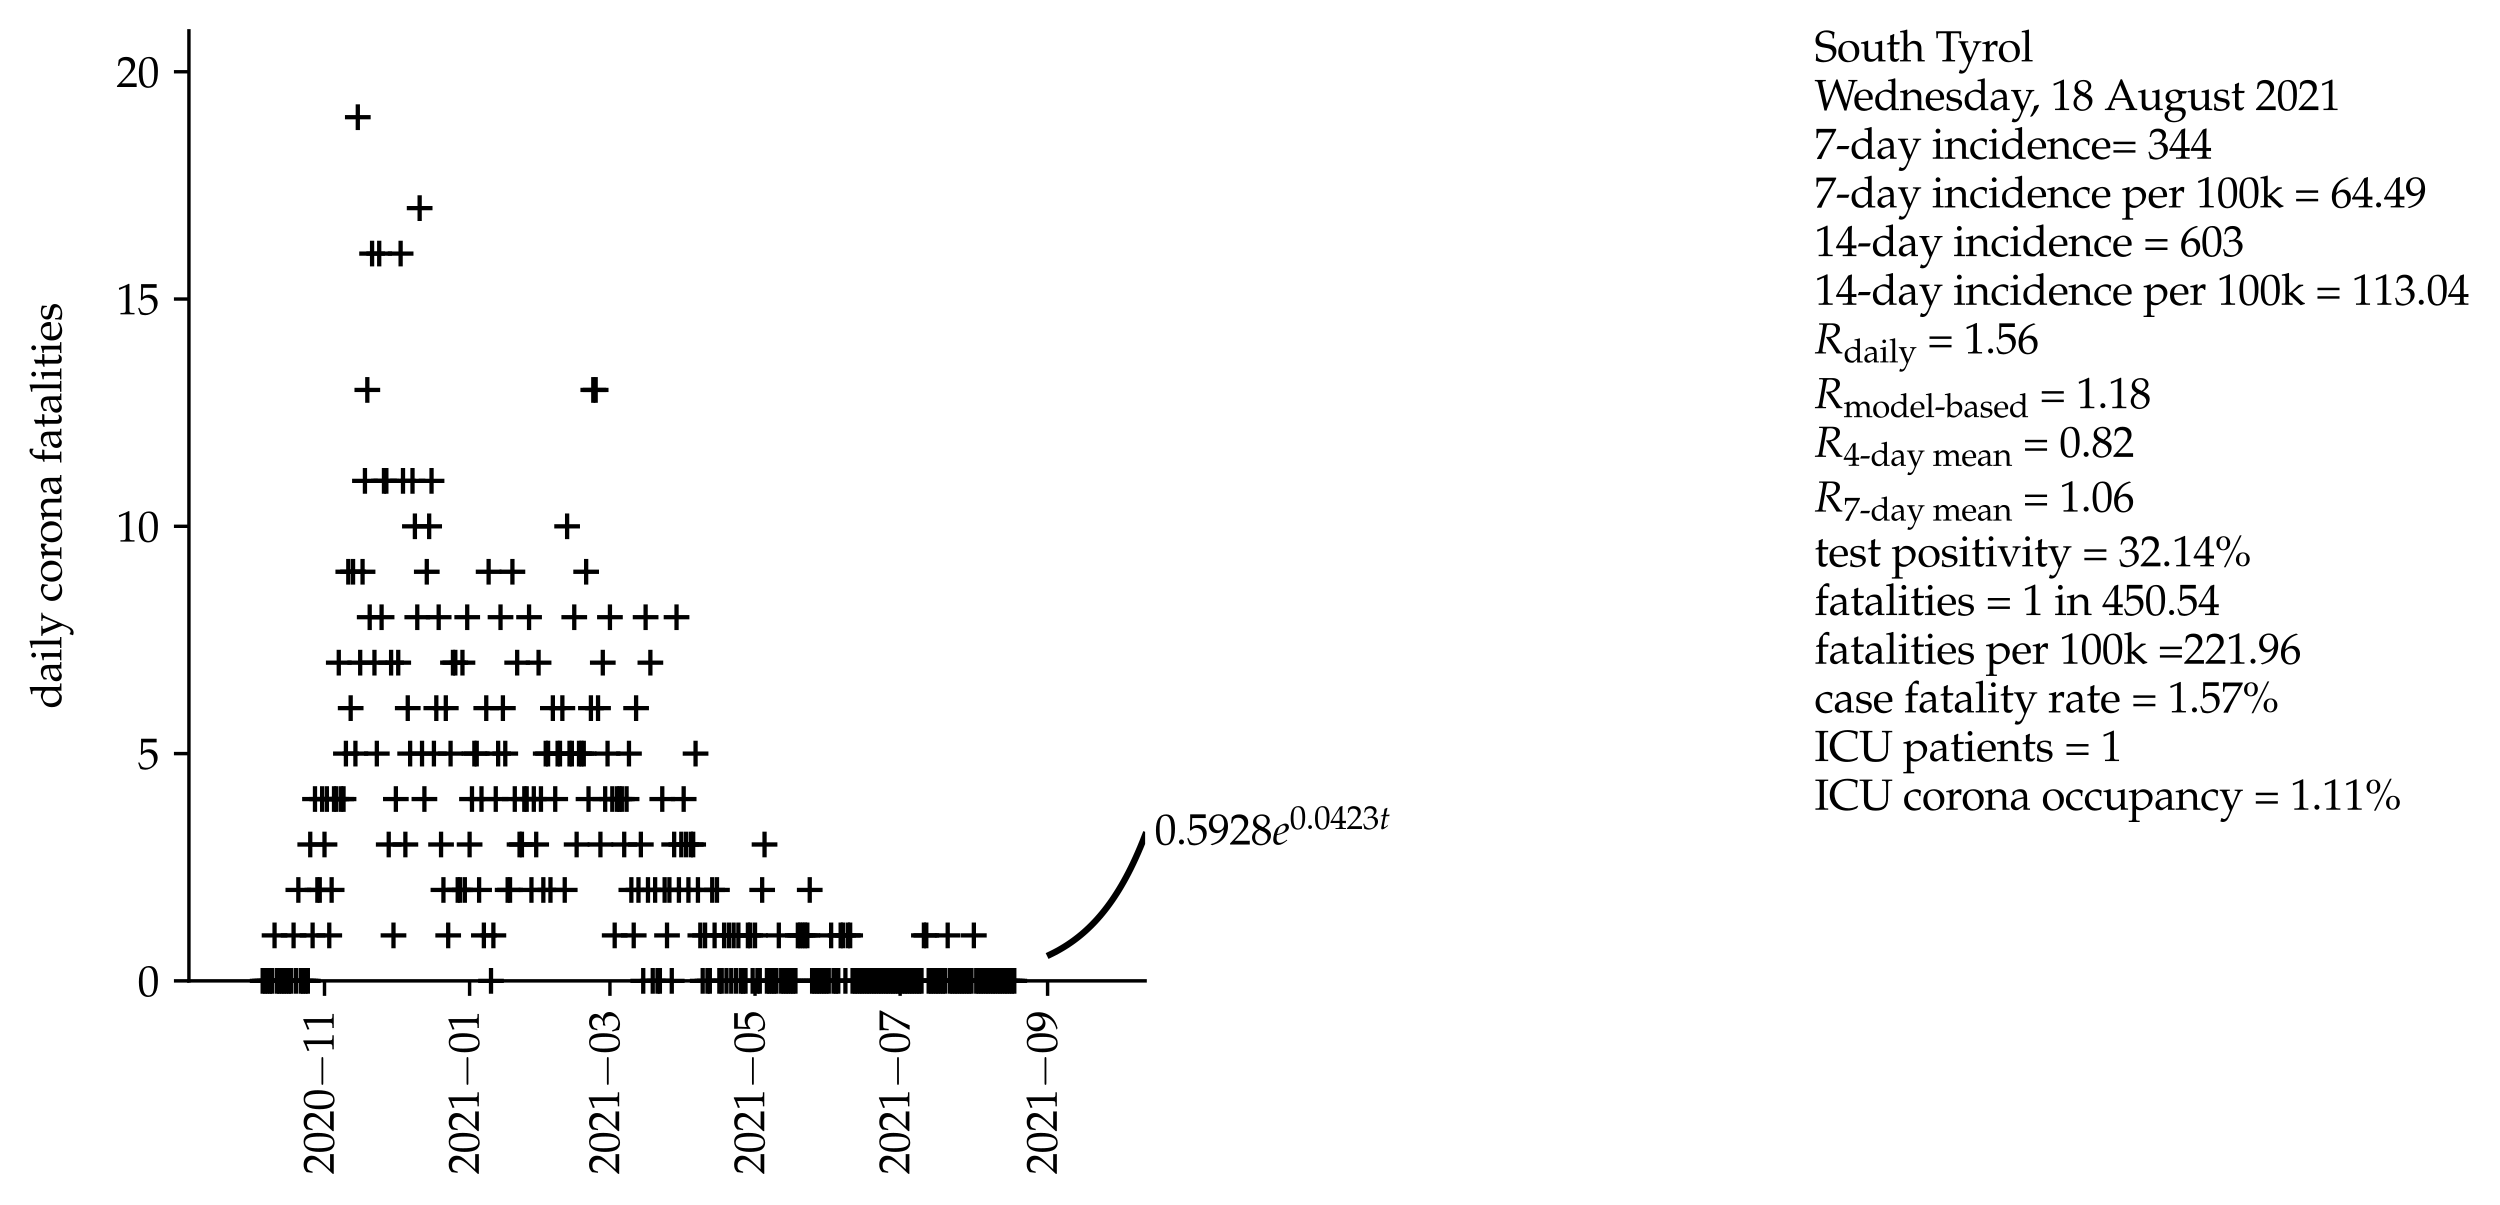 <?xml version="1.0" encoding="utf-8" standalone="no"?>
<!DOCTYPE svg PUBLIC "-//W3C//DTD SVG 1.1//EN"
  "http://www.w3.org/Graphics/SVG/1.1/DTD/svg11.dtd">
<svg height="281.367pt" version="1.1" viewBox="0 0 583.566 281.367" width="583.566pt" xmlns="http://www.w3.org/2000/svg" xmlns:xlink="http://www.w3.org/1999/xlink">
 <defs>
  <style type="text/css">*{stroke-linecap:butt;stroke-linejoin:round;}</style>
 </defs>
 <g id="figure_1">
  <g id="patch_1">
   <path d="M 0 281.367 
L 583.566 281.367 
L 583.566 0 
L 0 0 
z
" style="fill:#ffffff;"/>
  </g>
  <g id="axes_1">
   <g id="patch_2">
    <path d="M 44.1 228.96 
L 267.3 228.96 
L 267.3 7.2 
L 44.1 7.2 
z
" style="fill:#ffffff;"/>
   </g>
   <g id="matplotlib.axis_1">
    <g id="xtick_1">
     <g id="line2d_1">
      <defs>
       <path d="M 0 0 
L 0 3.5 
" id="md48178a3c8" style="stroke:#000000;stroke-width:0.8;"/>
      </defs>
      <g>
       <use style="stroke:#000000;stroke-width:0.8;" x="75.748" xlink:href="#md48178a3c8" y="228.96"/>
      </g>
     </g>
     <g id="text_1">
      <!-- $\mathdefault{2020{-}11}$ -->
      <g transform="translate(77.907 274.167)rotate(-90)scale(0.1 -0.1)">
       <defs>
        <path d="M 102 160 
L 102 0 
C 1299 0 1299 0 1530 0 
C 1760 0 1760 0 2995 0 
C 2982 125 2982 186 2982 269 
C 2982 348 2982 407 2995 539 
C 2259 539 1965 539 781 539 
L 1946 1761 
C 2566 2414 2758 2763 2758 3238 
C 2758 3966 2259 4416 1446 4416 
C 986 4416 672 4288 358 3969 
L 250 3099 
L 435 3099 
L 518 3393 
C 621 3763 851 3923 1280 3923 
C 1830 3923 2182 3577 2182 3035 
C 2182 2555 1914 2083 1190 1316 
L 102 160 
z
" id="URWPalladioL-Roma-32" transform="scale(0.016)"/>
        <path d="M 1683 4416 
C 691 4416 186 3628 186 2077 
C 186 1326 320 680 544 366 
C 768 51 1126 -128 1523 -128 
C 2490 -128 2976 705 2976 2346 
C 2976 3749 2560 4416 1683 4416 
z
M 1568 4192 
C 2189 4192 2438 3564 2438 2025 
C 2438 661 2195 96 1606 96 
C 986 96 723 744 723 2308 
C 723 3660 960 4192 1568 4192 
z
" id="URWPalladioL-Roma-30" transform="scale(0.016)"/>
        <path d="M 4218 1472 
C 4326 1472 4442 1472 4442 1600 
C 4442 1728 4326 1728 4218 1728 
L 755 1728 
C 646 1728 531 1728 531 1600 
C 531 1472 646 1472 755 1472 
L 4218 1472 
z
" id="CMSY10-0" transform="scale(0.016)"/>
        <path d="M 429 3584 
L 493 3584 
L 1318 3956 
C 1325 3962 1331 3962 1338 3962 
C 1376 3962 1389 3905 1389 3751 
L 1389 613 
C 1389 276 1318 205 973 205 
L 614 205 
L 614 0 
C 1600 0 1600 0 1670 0 
C 1754 0 1894 0 2112 0 
C 2189 0 2413 0 2675 0 
L 2675 205 
L 2342 205 
C 1990 205 1926 276 1926 612 
L 1926 4443 
L 1837 4475 
C 1421 4257 966 4065 384 3860 
L 429 3584 
z
" id="URWPalladioL-Roma-31" transform="scale(0.016)"/>
       </defs>
       <use transform="scale(0.996)" xlink:href="#URWPalladioL-Roma-32"/>
       <use transform="translate(49.813 0)scale(0.996)" xlink:href="#URWPalladioL-Roma-30"/>
       <use transform="translate(99.626 0)scale(0.996)" xlink:href="#URWPalladioL-Roma-32"/>
       <use transform="translate(149.44 0)scale(0.996)" xlink:href="#URWPalladioL-Roma-30"/>
       <use transform="translate(200.498 0)scale(1.038)" xlink:href="#CMSY10-0"/>
       <use transform="translate(282.44 0)scale(0.996)" xlink:href="#URWPalladioL-Roma-31"/>
       <use transform="translate(332.253 0)scale(0.996)" xlink:href="#URWPalladioL-Roma-31"/>
      </g>
     </g>
    </g>
    <g id="xtick_2">
     <g id="line2d_2">
      <g>
       <use style="stroke:#000000;stroke-width:0.8;" x="109.617" xlink:href="#md48178a3c8" y="228.96"/>
      </g>
     </g>
     <g id="text_2">
      <!-- $\mathdefault{2021{-}01}$ -->
      <g transform="translate(111.776 274.167)rotate(-90)scale(0.1 -0.1)">
       <use transform="scale(0.996)" xlink:href="#URWPalladioL-Roma-32"/>
       <use transform="translate(49.813 0)scale(0.996)" xlink:href="#URWPalladioL-Roma-30"/>
       <use transform="translate(99.626 0)scale(0.996)" xlink:href="#URWPalladioL-Roma-32"/>
       <use transform="translate(149.44 0)scale(0.996)" xlink:href="#URWPalladioL-Roma-31"/>
       <use transform="translate(200.498 0)scale(1.038)" xlink:href="#CMSY10-0"/>
       <use transform="translate(282.44 0)scale(0.996)" xlink:href="#URWPalladioL-Roma-30"/>
       <use transform="translate(332.253 0)scale(0.996)" xlink:href="#URWPalladioL-Roma-31"/>
      </g>
     </g>
    </g>
    <g id="xtick_3">
     <g id="line2d_3">
      <g>
       <use style="stroke:#000000;stroke-width:0.8;" x="142.375" xlink:href="#md48178a3c8" y="228.96"/>
      </g>
     </g>
     <g id="text_3">
      <!-- $\mathdefault{2021{-}03}$ -->
      <g transform="translate(144.534 274.167)rotate(-90)scale(0.1 -0.1)">
       <defs>
        <path d="M 275 3197 
L 474 3197 
L 589 3554 
C 659 3770 1062 3987 1395 3987 
C 1811 3987 2150 3649 2150 3248 
C 2150 2770 1773 2368 1318 2368 
C 1267 2368 1197 2368 1114 2381 
L 1018 2381 
L 941 2047 
L 986 2008 
C 1229 2118 1350 2150 1523 2150 
C 2054 2150 2362 1809 2362 1222 
C 2362 566 1971 135 1376 135 
C 1082 135 819 231 627 411 
C 474 553 390 701 269 1049 
L 96 985 
C 230 593 282 361 320 39 
C 659 -77 941 -128 1178 -128 
C 1690 -128 2278 161 2630 593 
C 2848 857 2957 1140 2957 1442 
C 2957 1751 2829 2022 2598 2182 
C 2438 2298 2291 2350 1971 2407 
C 2483 2803 2675 3096 2675 3472 
C 2675 4040 2202 4416 1491 4416 
C 1056 4416 768 4295 461 3989 
L 275 3197 
z
" id="URWPalladioL-Roma-33" transform="scale(0.016)"/>
       </defs>
       <use transform="scale(0.996)" xlink:href="#URWPalladioL-Roma-32"/>
       <use transform="translate(49.813 0)scale(0.996)" xlink:href="#URWPalladioL-Roma-30"/>
       <use transform="translate(99.626 0)scale(0.996)" xlink:href="#URWPalladioL-Roma-32"/>
       <use transform="translate(149.44 0)scale(0.996)" xlink:href="#URWPalladioL-Roma-31"/>
       <use transform="translate(200.498 0)scale(1.038)" xlink:href="#CMSY10-0"/>
       <use transform="translate(282.44 0)scale(0.996)" xlink:href="#URWPalladioL-Roma-30"/>
       <use transform="translate(332.253 0)scale(0.996)" xlink:href="#URWPalladioL-Roma-33"/>
      </g>
     </g>
    </g>
    <g id="xtick_4">
     <g id="line2d_4">
      <g>
       <use style="stroke:#000000;stroke-width:0.8;" x="176.244" xlink:href="#md48178a3c8" y="228.96"/>
      </g>
     </g>
     <g id="text_4">
      <!-- $\mathdefault{2021{-}05}$ -->
      <g transform="translate(178.403 274.167)rotate(-90)scale(0.1 -0.1)">
       <defs>
        <path d="M 813 3877 
C 1638 3877 1997 3877 2765 3877 
L 2797 3907 
C 2784 4016 2784 4064 2784 4144 
C 2784 4229 2784 4277 2797 4386 
L 2765 4416 
C 2285 4416 1997 4416 1651 4416 
C 1299 4416 1018 4416 538 4416 
L 506 4403 
C 512 4011 518 3729 518 3523 
C 518 2977 499 2360 480 2077 
L 608 2038 
C 909 2341 1082 2432 1395 2432 
C 2010 2432 2394 1993 2394 1296 
C 2394 580 1984 160 1286 160 
C 941 160 621 277 531 444 
L 237 973 
L 83 883 
C 230 516 307 310 397 27 
C 576 -71 832 -128 1107 -128 
C 1536 -128 1990 59 2342 368 
C 2733 716 2938 1154 2938 1630 
C 2938 2359 2419 2874 1690 2874 
C 1382 2874 1152 2791 755 2554 
L 813 3877 
z
" id="URWPalladioL-Roma-35" transform="scale(0.016)"/>
       </defs>
       <use transform="scale(0.996)" xlink:href="#URWPalladioL-Roma-32"/>
       <use transform="translate(49.813 0)scale(0.996)" xlink:href="#URWPalladioL-Roma-30"/>
       <use transform="translate(99.626 0)scale(0.996)" xlink:href="#URWPalladioL-Roma-32"/>
       <use transform="translate(149.44 0)scale(0.996)" xlink:href="#URWPalladioL-Roma-31"/>
       <use transform="translate(200.498 0)scale(1.038)" xlink:href="#CMSY10-0"/>
       <use transform="translate(282.44 0)scale(0.996)" xlink:href="#URWPalladioL-Roma-30"/>
       <use transform="translate(332.253 0)scale(0.996)" xlink:href="#URWPalladioL-Roma-35"/>
      </g>
     </g>
    </g>
    <g id="xtick_5">
     <g id="line2d_5">
      <g>
       <use style="stroke:#000000;stroke-width:0.8;" x="210.112" xlink:href="#md48178a3c8" y="228.96"/>
      </g>
     </g>
     <g id="text_5">
      <!-- $\mathdefault{2021{-}07}$ -->
      <g transform="translate(212.272 274.167)rotate(-90)scale(0.1 -0.1)">
       <defs>
        <path d="M 358 32 
L 416 -51 
C 666 -32 666 -32 710 -32 
C 755 -32 755 -32 1005 -51 
C 1274 649 1587 1317 2010 2087 
L 3181 4199 
L 3181 4372 
C 2490 4372 2266 4372 1747 4372 
C 1280 4372 966 4372 346 4372 
L 282 4359 
C 301 3750 301 3750 301 3685 
C 301 3614 301 3614 282 3031 
L 474 3031 
L 518 3390 
C 570 3789 614 3840 909 3840 
L 2618 3840 
C 2362 3313 2163 2941 1920 2549 
L 358 32 
z
" id="URWPalladioL-Roma-37" transform="scale(0.016)"/>
       </defs>
       <use transform="scale(0.996)" xlink:href="#URWPalladioL-Roma-32"/>
       <use transform="translate(49.813 0)scale(0.996)" xlink:href="#URWPalladioL-Roma-30"/>
       <use transform="translate(99.626 0)scale(0.996)" xlink:href="#URWPalladioL-Roma-32"/>
       <use transform="translate(149.44 0)scale(0.996)" xlink:href="#URWPalladioL-Roma-31"/>
       <use transform="translate(200.498 0)scale(1.038)" xlink:href="#CMSY10-0"/>
       <use transform="translate(282.44 0)scale(0.996)" xlink:href="#URWPalladioL-Roma-30"/>
       <use transform="translate(332.253 0)scale(0.996)" xlink:href="#URWPalladioL-Roma-37"/>
      </g>
     </g>
    </g>
    <g id="xtick_6">
     <g id="line2d_6">
      <g>
       <use style="stroke:#000000;stroke-width:0.8;" x="244.536" xlink:href="#md48178a3c8" y="228.96"/>
      </g>
     </g>
     <g id="text_6">
      <!-- $\mathdefault{2021{-}09}$ -->
      <g transform="translate(246.696 274.167)rotate(-90)scale(0.1 -0.1)">
       <defs>
        <path d="M 614 -106 
C 1325 125 1632 272 1978 566 
C 2598 1098 2925 1835 2925 2693 
C 2925 3776 2406 4435 1562 4435 
C 742 4435 128 3795 128 2938 
C 128 2201 608 1664 1274 1664 
C 1491 1664 1741 1734 1856 1830 
L 2304 2202 
C 2253 1125 1555 336 397 54 
L 397 3 
L 614 -106 
z
M 1536 4224 
C 1824 4224 2035 4102 2176 3846 
C 2291 3641 2368 3328 2368 3040 
C 2368 2451 2029 2055 1536 2055 
C 1024 2055 678 2509 678 3174 
C 678 3821 1011 4224 1536 4224 
z
" id="URWPalladioL-Roma-39" transform="scale(0.016)"/>
       </defs>
       <use transform="scale(0.996)" xlink:href="#URWPalladioL-Roma-32"/>
       <use transform="translate(49.813 0)scale(0.996)" xlink:href="#URWPalladioL-Roma-30"/>
       <use transform="translate(99.626 0)scale(0.996)" xlink:href="#URWPalladioL-Roma-32"/>
       <use transform="translate(149.44 0)scale(0.996)" xlink:href="#URWPalladioL-Roma-31"/>
       <use transform="translate(200.498 0)scale(1.038)" xlink:href="#CMSY10-0"/>
       <use transform="translate(282.44 0)scale(0.996)" xlink:href="#URWPalladioL-Roma-30"/>
       <use transform="translate(332.253 0)scale(0.996)" xlink:href="#URWPalladioL-Roma-39"/>
      </g>
     </g>
    </g>
   </g>
   <g id="matplotlib.axis_2">
    <g id="ytick_1">
     <g id="line2d_7">
      <defs>
       <path d="M 0 0 
L -3.5 0 
" id="mec91eb5627" style="stroke:#000000;stroke-width:0.8;"/>
      </defs>
      <g>
       <use style="stroke:#000000;stroke-width:0.8;" x="44.1" xlink:href="#mec91eb5627" y="228.96"/>
      </g>
     </g>
     <g id="text_7">
      <!-- $\mathdefault{0}$ -->
      <g transform="translate(32.119 232.524)scale(0.1 -0.1)">
       <use transform="scale(0.996)" xlink:href="#URWPalladioL-Roma-30"/>
      </g>
     </g>
    </g>
    <g id="ytick_2">
     <g id="line2d_8">
      <g>
       <use style="stroke:#000000;stroke-width:0.8;" x="44.1" xlink:href="#mec91eb5627" y="175.907"/>
      </g>
     </g>
     <g id="text_8">
      <!-- $\mathdefault{5}$ -->
      <g transform="translate(32.119 179.471)scale(0.1 -0.1)">
       <use transform="scale(0.996)" xlink:href="#URWPalladioL-Roma-35"/>
      </g>
     </g>
    </g>
    <g id="ytick_3">
     <g id="line2d_9">
      <g>
       <use style="stroke:#000000;stroke-width:0.8;" x="44.1" xlink:href="#mec91eb5627" y="122.855"/>
      </g>
     </g>
     <g id="text_9">
      <!-- $\mathdefault{10}$ -->
      <g transform="translate(27.138 126.419)scale(0.1 -0.1)">
       <use transform="scale(0.996)" xlink:href="#URWPalladioL-Roma-31"/>
       <use transform="translate(49.813 0)scale(0.996)" xlink:href="#URWPalladioL-Roma-30"/>
      </g>
     </g>
    </g>
    <g id="ytick_4">
     <g id="line2d_10">
      <g>
       <use style="stroke:#000000;stroke-width:0.8;" x="44.1" xlink:href="#mec91eb5627" y="69.802"/>
      </g>
     </g>
     <g id="text_10">
      <!-- $\mathdefault{15}$ -->
      <g transform="translate(27.138 73.366)scale(0.1 -0.1)">
       <use transform="scale(0.996)" xlink:href="#URWPalladioL-Roma-31"/>
       <use transform="translate(49.813 0)scale(0.996)" xlink:href="#URWPalladioL-Roma-35"/>
      </g>
     </g>
    </g>
    <g id="ytick_5">
     <g id="line2d_11">
      <g>
       <use style="stroke:#000000;stroke-width:0.8;" x="44.1" xlink:href="#mec91eb5627" y="16.749"/>
      </g>
     </g>
     <g id="text_11">
      <!-- $\mathdefault{20}$ -->
      <g transform="translate(27.138 20.314)scale(0.1 -0.1)">
       <use transform="scale(0.996)" xlink:href="#URWPalladioL-Roma-32"/>
       <use transform="translate(49.813 0)scale(0.996)" xlink:href="#URWPalladioL-Roma-30"/>
      </g>
     </g>
    </g>
    <g id="text_12">
     <!-- daily corona fatalities -->
     <g transform="translate(14.328 165.427)rotate(-90)scale(0.1 -0.1)">
      <defs>
       <path d="M 2637 2802 
C 2278 2956 2099 3008 1875 3008 
C 1702 3008 1549 2969 1389 2887 
L 826 2593 
C 461 2401 224 1935 224 1392 
C 224 881 397 460 710 204 
C 928 19 1229 -64 1645 -64 
C 1773 -64 1920 -38 1952 -13 
L 2662 583 
L 2630 -7 
C 2944 -7 3046 -7 3123 -7 
C 3174 -7 3264 -7 3398 -7 
C 3443 -7 3571 -7 3706 -7 
L 3706 192 
L 3411 192 
C 3194 192 3174 237 3174 643 
L 3174 4607 
L 3117 4659 
C 2835 4550 2624 4498 2118 4421 
L 2118 4242 
L 2477 4242 
C 2592 4242 2637 4171 2637 3978 
L 2637 2802 
z
M 2637 1424 
C 2637 1009 2624 946 2541 799 
C 2362 499 2048 302 1747 302 
C 1184 302 781 844 781 1603 
C 781 2298 1126 2706 1702 2706 
C 1946 2706 2202 2623 2426 2470 
C 2560 2381 2637 2298 2637 2246 
L 2637 1424 
z
" id="URWPalladioL-Roma-64" transform="scale(0.016)"/>
       <path d="M 2074 538 
L 2042 -1 
C 2458 -1 2458 -1 2541 -1 
C 2573 -1 2733 -1 3014 -1 
L 3014 192 
L 2765 192 
C 2611 192 2586 244 2586 558 
L 2586 1731 
C 2586 2668 2317 3008 1574 3008 
C 1299 3008 1043 2937 800 2791 
L 461 2585 
L 461 2171 
L 627 2126 
L 710 2323 
C 845 2623 909 2668 1203 2668 
C 1805 2668 2054 2431 2074 1852 
L 1440 1736 
C 570 1577 205 1277 205 722 
C 205 224 506 -64 1011 -64 
C 1126 -64 1235 -45 1280 -13 
L 2074 538 
z
M 2074 806 
C 1888 544 1485 302 1235 302 
C 979 302 755 538 755 812 
C 755 1048 883 1271 1075 1392 
C 1235 1488 1587 1577 2074 1648 
L 2074 806 
z
" id="URWPalladioL-Roma-61" transform="scale(0.016)"/>
       <path d="M 1203 2993 
L 1146 3019 
C 819 2884 486 2793 147 2755 
L 147 2576 
L 384 2576 
C 640 2576 666 2531 666 2105 
L 666 651 
C 666 244 646 199 429 199 
L 134 199 
L 134 0 
C 774 0 774 0 934 0 
C 1094 0 1094 0 1734 0 
L 1734 199 
L 1440 199 
C 1222 199 1203 244 1203 651 
L 1203 2993 
z
M 909 4416 
C 717 4416 550 4249 550 4056 
C 550 3870 717 3704 902 3704 
C 1088 3704 1261 3870 1261 4056 
C 1261 4236 1088 4416 909 4416 
z
" id="URWPalladioL-Roma-69" transform="scale(0.016)"/>
       <path d="M 147 4256 
L 506 4256 
C 621 4256 666 4185 666 3992 
L 666 651 
C 666 244 646 199 429 199 
L 134 199 
L 134 0 
C 774 0 774 0 934 0 
C 1094 0 1094 0 1734 0 
L 1734 199 
L 1440 199 
C 1222 199 1203 244 1203 650 
L 1203 4621 
L 1146 4673 
C 864 4564 653 4512 147 4435 
L 147 4256 
z
" id="URWPalladioL-Roma-6c" transform="scale(0.016)"/>
       <path d="M 1901 564 
C 1760 808 1690 956 1574 1270 
L 1165 2347 
C 1126 2456 1101 2552 1101 2618 
C 1101 2710 1171 2764 1318 2764 
L 1562 2764 
L 1562 2944 
C 941 2944 941 2944 819 2944 
C 698 2944 698 2944 77 2944 
L 77 2777 
L 192 2764 
C 352 2745 429 2674 525 2451 
L 1222 775 
C 1402 340 1466 186 1581 -134 
L 1434 -524 
C 1229 -1062 979 -1362 736 -1362 
C 634 -1362 518 -1311 410 -1215 
L 326 -1215 
L 173 -1696 
C 294 -1760 397 -1792 518 -1792 
C 947 -1792 1222 -1562 1466 -1005 
L 2765 1990 
C 3021 2572 3142 2745 3302 2764 
L 3482 2777 
L 3482 2944 
C 2976 2944 2976 2944 2874 2944 
C 2771 2944 2771 2944 2266 2944 
L 2266 2777 
L 2432 2764 
C 2611 2751 2701 2694 2701 2604 
C 2701 2559 2688 2501 2662 2437 
L 1901 564 
z
" id="URWPalladioL-Roma-79" transform="scale(0.016)"/>
       <path d="M 2554 1994 
C 2554 2289 2586 2552 2643 2783 
C 2387 2937 2163 3008 1901 3008 
C 1594 3008 1235 2886 851 2642 
C 403 2360 166 1911 166 1347 
C 166 481 774 -128 1632 -128 
C 1965 -128 2445 -6 2509 90 
L 2643 295 
L 2579 391 
C 2342 263 2138 205 1907 205 
C 1197 205 730 757 730 1603 
C 730 2289 1050 2674 1626 2674 
C 1907 2674 2214 2546 2330 2386 
L 2374 1994 
L 2554 1994 
z
" id="URWPalladioL-Roma-63" transform="scale(0.016)"/>
       <path d="M 1786 3008 
C 851 3008 205 2347 205 1392 
C 205 487 774 -128 1600 -128 
C 2586 -128 3290 558 3290 1520 
C 3290 2386 2662 3008 1786 3008 
z
M 1670 2796 
C 2259 2796 2694 2155 2694 1283 
C 2694 545 2368 83 1850 83 
C 1222 83 800 699 800 1610 
C 800 2379 1107 2796 1670 2796 
z
" id="URWPalladioL-Roma-6f" transform="scale(0.016)"/>
       <path d="M 147 2565 
L 384 2565 
C 640 2565 666 2520 666 2094 
L 666 643 
C 666 237 646 192 429 192 
L 134 192 
L 134 -7 
C 595 -7 762 -7 922 -7 
C 1050 -7 1050 -7 1837 -7 
L 1837 192 
L 1504 192 
C 1216 192 1203 211 1203 638 
L 1203 1751 
C 1203 2139 1459 2463 1773 2463 
C 1965 2463 2099 2373 2202 2169 
L 2336 2169 
L 2394 2937 
C 2323 2982 2208 3008 2093 3008 
C 1901 3008 1696 2905 1562 2745 
L 1203 2322 
L 1203 2982 
L 1146 3008 
C 819 2873 486 2783 147 2745 
L 147 2565 
z
" id="URWPalladioL-Roma-72" transform="scale(0.016)"/>
       <path d="M 2624 -7 
C 3014 -7 3021 -7 3130 -7 
C 3219 -7 3219 -7 3661 -7 
L 3661 179 
L 3398 205 
C 3181 205 3162 244 3162 654 
L 3162 1892 
C 3162 2642 2810 3008 2093 3008 
C 1856 3008 1722 2963 1587 2847 
L 1101 2424 
L 1101 2982 
L 1043 3008 
C 717 2873 384 2783 45 2745 
L 45 2565 
L 282 2565 
C 538 2565 563 2520 563 2094 
L 563 643 
C 563 237 544 192 326 192 
L 38 192 
L 38 -7 
C 474 -7 646 -7 832 -7 
C 1018 -7 1190 -7 1626 -7 
L 1626 192 
L 1338 192 
C 1120 192 1101 237 1101 643 
L 1101 2011 
C 1101 2300 1523 2616 1914 2616 
C 2342 2616 2624 2297 2624 1806 
L 2624 -7 
z
" id="URWPalladioL-Roma-6e" transform="scale(0.016)"/>
       <path d="M 2182 4601 
C 2048 4652 1971 4672 1888 4672 
C 1683 4672 1459 4563 1318 4404 
L 947 3985 
C 762 3775 678 3490 678 3070 
L 678 2803 
L 237 2604 
L 237 2476 
L 678 2476 
L 678 651 
C 678 244 659 199 442 199 
L 147 199 
L 147 0 
C 787 0 787 0 947 0 
C 1107 0 1107 0 1747 0 
L 1747 199 
L 1453 199 
C 1235 199 1216 245 1216 653 
L 1216 2489 
L 2010 2489 
L 2054 2816 
L 1216 2816 
L 1216 3350 
C 1216 4073 1299 4248 1664 4248 
C 1837 4248 1952 4204 2106 4071 
L 2182 4109 
L 2182 4601 
z
" id="URWPalladioL-Roma-66" transform="scale(0.016)"/>
       <path d="M 627 2476 
L 627 619 
C 627 142 838 -64 1331 -64 
C 1478 -64 1632 -32 1670 13 
L 1978 353 
L 1894 463 
C 1734 372 1638 340 1517 340 
C 1267 340 1165 470 1165 788 
L 1165 2489 
L 1984 2489 
L 2042 2816 
L 1165 2816 
L 1165 3056 
C 1165 3321 1184 3547 1235 3951 
L 1158 4021 
C 1005 3925 813 3842 614 3778 
C 634 3585 640 3463 640 3271 
L 640 2822 
L 141 2598 
L 141 2476 
L 627 2476 
z
" id="URWPalladioL-Roma-74" transform="scale(0.016)"/>
       <path d="M 2797 447 
L 2714 511 
C 2304 269 2157 212 1882 212 
C 1466 212 1120 398 941 711 
C 819 921 774 1101 762 1472 
L 1696 1472 
C 2138 1472 2413 1472 2854 1544 
C 2861 1634 2867 1693 2867 1771 
C 2867 2520 2394 3008 1677 3008 
C 1440 3008 1165 2924 902 2770 
C 378 2469 166 2071 166 1404 
C 166 1000 262 654 435 410 
C 691 71 1120 -128 1600 -128 
C 1837 -128 2074 -77 2336 37 
C 2509 108 2643 191 2669 230 
L 2797 447 
z
M 2298 1690 
C 1965 1690 1811 1690 1581 1690 
C 1286 1690 1120 1690 774 1722 
C 774 2027 800 2169 883 2337 
C 1018 2622 1293 2796 1600 2796 
C 1811 2796 1978 2711 2093 2534 
C 2234 2319 2278 2129 2298 1690 
z
" id="URWPalladioL-Roma-65" transform="scale(0.016)"/>
       <path d="M 262 917 
C 262 475 243 282 192 26 
C 525 -83 774 -128 1069 -128 
C 1907 -128 2502 321 2502 949 
C 2502 1148 2445 1295 2323 1424 
C 2157 1584 1946 1661 1382 1770 
C 858 1873 685 2001 685 2296 
C 685 2616 909 2796 1299 2796 
C 1728 2796 2054 2572 2054 2270 
L 2054 2123 
L 2234 2123 
C 2240 2495 2246 2648 2266 2847 
C 1926 2963 1696 3008 1434 3008 
C 691 3008 237 2655 237 2078 
C 237 1770 378 1552 672 1417 
C 845 1340 1184 1238 1619 1141 
C 1907 1077 2029 943 2029 699 
C 2029 353 1709 109 1254 109 
C 787 109 454 333 454 654 
L 454 917 
L 262 917 
z
" id="URWPalladioL-Roma-73" transform="scale(0.016)"/>
      </defs>
      <use transform="scale(0.996)" xlink:href="#URWPalladioL-Roma-64"/>
      <use transform="translate(60.872 0)scale(0.996)" xlink:href="#URWPalladioL-Roma-61"/>
      <use transform="translate(110.685 0)scale(0.996)" xlink:href="#URWPalladioL-Roma-69"/>
      <use transform="translate(139.675 0)scale(0.996)" xlink:href="#URWPalladioL-Roma-6c"/>
      <use transform="translate(168.666 0)scale(0.996)" xlink:href="#URWPalladioL-Roma-79"/>
      <use transform="translate(248.964 0)scale(0.996)" xlink:href="#URWPalladioL-Roma-63"/>
      <use transform="translate(293.197 0)scale(0.996)" xlink:href="#URWPalladioL-Roma-6f"/>
      <use transform="translate(347.593 0)scale(0.996)" xlink:href="#URWPalladioL-Roma-72"/>
      <use transform="translate(385.152 0)scale(0.996)" xlink:href="#URWPalladioL-Roma-6f"/>
      <use transform="translate(439.548 0)scale(0.996)" xlink:href="#URWPalladioL-Roma-6e"/>
      <use transform="translate(497.53 0)scale(0.996)" xlink:href="#URWPalladioL-Roma-61"/>
      <use transform="translate(572.25 0)scale(0.996)" xlink:href="#URWPalladioL-Roma-66"/>
      <use transform="translate(605.425 0)scale(0.996)" xlink:href="#URWPalladioL-Roma-61"/>
      <use transform="translate(655.238 0)scale(0.996)" xlink:href="#URWPalladioL-Roma-74"/>
      <use transform="translate(687.715 0)scale(0.996)" xlink:href="#URWPalladioL-Roma-61"/>
      <use transform="translate(737.528 0)scale(0.996)" xlink:href="#URWPalladioL-Roma-6c"/>
      <use transform="translate(766.519 0)scale(0.996)" xlink:href="#URWPalladioL-Roma-69"/>
      <use transform="translate(795.509 0)scale(0.996)" xlink:href="#URWPalladioL-Roma-74"/>
      <use transform="translate(827.986 0)scale(0.996)" xlink:href="#URWPalladioL-Roma-69"/>
      <use transform="translate(856.977 0)scale(0.996)" xlink:href="#URWPalladioL-Roma-65"/>
      <use transform="translate(904.697 0)scale(0.996)" xlink:href="#URWPalladioL-Roma-73"/>
     </g>
    </g>
   </g>
   <g id="line2d_12">
    <defs>
     <path d="M -3 0 
L 3 0 
M 0 3 
L 0 -3 
" id="me06b9328c3" style="stroke:#000000;"/>
    </defs>
    <g>
     <use style="stroke:#000000;" x="61.312" xlink:href="#me06b9328c3" y="228.96"/>
     <use style="stroke:#000000;" x="61.867" xlink:href="#me06b9328c3" y="228.96"/>
     <use style="stroke:#000000;" x="62.423" xlink:href="#me06b9328c3" y="228.96"/>
     <use style="stroke:#000000;" x="62.978" xlink:href="#me06b9328c3" y="228.96"/>
     <use style="stroke:#000000;" x="63.533" xlink:href="#me06b9328c3" y="228.96"/>
     <use style="stroke:#000000;" x="64.088" xlink:href="#me06b9328c3" y="218.349"/>
     <use style="stroke:#000000;" x="64.644" xlink:href="#me06b9328c3" y="228.96"/>
     <use style="stroke:#000000;" x="65.199" xlink:href="#me06b9328c3" y="228.96"/>
     <use style="stroke:#000000;" x="65.754" xlink:href="#me06b9328c3" y="228.96"/>
     <use style="stroke:#000000;" x="66.309" xlink:href="#me06b9328c3" y="228.96"/>
     <use style="stroke:#000000;" x="66.864" xlink:href="#me06b9328c3" y="228.96"/>
     <use style="stroke:#000000;" x="67.42" xlink:href="#me06b9328c3" y="228.96"/>
     <use style="stroke:#000000;" x="67.975" xlink:href="#me06b9328c3" y="228.96"/>
     <use style="stroke:#000000;" x="68.53" xlink:href="#me06b9328c3" y="218.349"/>
     <use style="stroke:#000000;" x="69.085" xlink:href="#me06b9328c3" y="228.96"/>
     <use style="stroke:#000000;" x="69.641" xlink:href="#me06b9328c3" y="207.739"/>
     <use style="stroke:#000000;" x="70.196" xlink:href="#me06b9328c3" y="228.96"/>
     <use style="stroke:#000000;" x="70.751" xlink:href="#me06b9328c3" y="228.96"/>
     <use style="stroke:#000000;" x="71.306" xlink:href="#me06b9328c3" y="228.96"/>
     <use style="stroke:#000000;" x="71.861" xlink:href="#me06b9328c3" y="228.96"/>
     <use style="stroke:#000000;" x="72.417" xlink:href="#me06b9328c3" y="197.128"/>
     <use style="stroke:#000000;" x="72.972" xlink:href="#me06b9328c3" y="218.349"/>
     <use style="stroke:#000000;" x="73.527" xlink:href="#me06b9328c3" y="186.518"/>
     <use style="stroke:#000000;" x="74.082" xlink:href="#me06b9328c3" y="207.739"/>
     <use style="stroke:#000000;" x="74.638" xlink:href="#me06b9328c3" y="207.739"/>
     <use style="stroke:#000000;" x="75.193" xlink:href="#me06b9328c3" y="186.518"/>
     <use style="stroke:#000000;" x="75.748" xlink:href="#me06b9328c3" y="197.128"/>
     <use style="stroke:#000000;" x="76.303" xlink:href="#me06b9328c3" y="186.518"/>
     <use style="stroke:#000000;" x="76.858" xlink:href="#me06b9328c3" y="218.349"/>
     <use style="stroke:#000000;" x="77.414" xlink:href="#me06b9328c3" y="207.739"/>
     <use style="stroke:#000000;" x="77.969" xlink:href="#me06b9328c3" y="186.518"/>
     <use style="stroke:#000000;" x="78.524" xlink:href="#me06b9328c3" y="186.518"/>
     <use style="stroke:#000000;" x="79.079" xlink:href="#me06b9328c3" y="154.686"/>
     <use style="stroke:#000000;" x="79.635" xlink:href="#me06b9328c3" y="186.518"/>
     <use style="stroke:#000000;" x="80.19" xlink:href="#me06b9328c3" y="186.518"/>
     <use style="stroke:#000000;" x="80.745" xlink:href="#me06b9328c3" y="175.907"/>
     <use style="stroke:#000000;" x="81.3" xlink:href="#me06b9328c3" y="133.465"/>
     <use style="stroke:#000000;" x="81.856" xlink:href="#me06b9328c3" y="165.297"/>
     <use style="stroke:#000000;" x="82.411" xlink:href="#me06b9328c3" y="133.465"/>
     <use style="stroke:#000000;" x="82.966" xlink:href="#me06b9328c3" y="175.907"/>
     <use style="stroke:#000000;" x="83.521" xlink:href="#me06b9328c3" y="27.36"/>
     <use style="stroke:#000000;" x="84.076" xlink:href="#me06b9328c3" y="154.686"/>
     <use style="stroke:#000000;" x="84.632" xlink:href="#me06b9328c3" y="133.465"/>
     <use style="stroke:#000000;" x="85.187" xlink:href="#me06b9328c3" y="112.244"/>
     <use style="stroke:#000000;" x="85.742" xlink:href="#me06b9328c3" y="91.023"/>
     <use style="stroke:#000000;" x="86.297" xlink:href="#me06b9328c3" y="144.076"/>
     <use style="stroke:#000000;" x="86.853" xlink:href="#me06b9328c3" y="59.192"/>
     <use style="stroke:#000000;" x="87.408" xlink:href="#me06b9328c3" y="154.686"/>
     <use style="stroke:#000000;" x="87.963" xlink:href="#me06b9328c3" y="175.907"/>
     <use style="stroke:#000000;" x="88.518" xlink:href="#me06b9328c3" y="59.192"/>
     <use style="stroke:#000000;" x="89.073" xlink:href="#me06b9328c3" y="144.076"/>
     <use style="stroke:#000000;" x="89.629" xlink:href="#me06b9328c3" y="112.244"/>
     <use style="stroke:#000000;" x="90.184" xlink:href="#me06b9328c3" y="112.244"/>
     <use style="stroke:#000000;" x="90.739" xlink:href="#me06b9328c3" y="197.128"/>
     <use style="stroke:#000000;" x="91.294" xlink:href="#me06b9328c3" y="154.686"/>
     <use style="stroke:#000000;" x="91.85" xlink:href="#me06b9328c3" y="218.349"/>
     <use style="stroke:#000000;" x="92.405" xlink:href="#me06b9328c3" y="186.518"/>
     <use style="stroke:#000000;" x="92.96" xlink:href="#me06b9328c3" y="154.686"/>
     <use style="stroke:#000000;" x="93.515" xlink:href="#me06b9328c3" y="59.192"/>
     <use style="stroke:#000000;" x="94.07" xlink:href="#me06b9328c3" y="112.244"/>
     <use style="stroke:#000000;" x="94.626" xlink:href="#me06b9328c3" y="197.128"/>
     <use style="stroke:#000000;" x="95.181" xlink:href="#me06b9328c3" y="165.297"/>
     <use style="stroke:#000000;" x="95.736" xlink:href="#me06b9328c3" y="175.907"/>
     <use style="stroke:#000000;" x="96.291" xlink:href="#me06b9328c3" y="112.244"/>
     <use style="stroke:#000000;" x="96.847" xlink:href="#me06b9328c3" y="122.855"/>
     <use style="stroke:#000000;" x="97.402" xlink:href="#me06b9328c3" y="144.076"/>
     <use style="stroke:#000000;" x="97.957" xlink:href="#me06b9328c3" y="48.581"/>
     <use style="stroke:#000000;" x="98.512" xlink:href="#me06b9328c3" y="175.907"/>
     <use style="stroke:#000000;" x="99.067" xlink:href="#me06b9328c3" y="186.518"/>
     <use style="stroke:#000000;" x="99.623" xlink:href="#me06b9328c3" y="133.465"/>
     <use style="stroke:#000000;" x="100.178" xlink:href="#me06b9328c3" y="122.855"/>
     <use style="stroke:#000000;" x="100.733" xlink:href="#me06b9328c3" y="112.244"/>
     <use style="stroke:#000000;" x="101.288" xlink:href="#me06b9328c3" y="175.907"/>
     <use style="stroke:#000000;" x="101.844" xlink:href="#me06b9328c3" y="165.297"/>
     <use style="stroke:#000000;" x="102.399" xlink:href="#me06b9328c3" y="144.076"/>
     <use style="stroke:#000000;" x="102.954" xlink:href="#me06b9328c3" y="197.128"/>
     <use style="stroke:#000000;" x="103.509" xlink:href="#me06b9328c3" y="207.739"/>
     <use style="stroke:#000000;" x="104.064" xlink:href="#me06b9328c3" y="165.297"/>
     <use style="stroke:#000000;" x="104.62" xlink:href="#me06b9328c3" y="218.349"/>
     <use style="stroke:#000000;" x="105.175" xlink:href="#me06b9328c3" y="175.907"/>
     <use style="stroke:#000000;" x="105.73" xlink:href="#me06b9328c3" y="154.686"/>
     <use style="stroke:#000000;" x="106.285" xlink:href="#me06b9328c3" y="154.686"/>
     <use style="stroke:#000000;" x="106.841" xlink:href="#me06b9328c3" y="207.739"/>
     <use style="stroke:#000000;" x="107.396" xlink:href="#me06b9328c3" y="207.739"/>
     <use style="stroke:#000000;" x="107.951" xlink:href="#me06b9328c3" y="154.686"/>
     <use style="stroke:#000000;" x="108.506" xlink:href="#me06b9328c3" y="207.739"/>
     <use style="stroke:#000000;" x="109.061" xlink:href="#me06b9328c3" y="144.076"/>
     <use style="stroke:#000000;" x="109.617" xlink:href="#me06b9328c3" y="197.128"/>
     <use style="stroke:#000000;" x="110.172" xlink:href="#me06b9328c3" y="186.518"/>
     <use style="stroke:#000000;" x="110.727" xlink:href="#me06b9328c3" y="175.907"/>
     <use style="stroke:#000000;" x="111.282" xlink:href="#me06b9328c3" y="175.907"/>
     <use style="stroke:#000000;" x="111.838" xlink:href="#me06b9328c3" y="207.739"/>
     <use style="stroke:#000000;" x="112.393" xlink:href="#me06b9328c3" y="186.518"/>
     <use style="stroke:#000000;" x="112.948" xlink:href="#me06b9328c3" y="218.349"/>
     <use style="stroke:#000000;" x="113.503" xlink:href="#me06b9328c3" y="165.297"/>
     <use style="stroke:#000000;" x="114.058" xlink:href="#me06b9328c3" y="133.465"/>
     <use style="stroke:#000000;" x="114.614" xlink:href="#me06b9328c3" y="228.96"/>
     <use style="stroke:#000000;" x="115.169" xlink:href="#me06b9328c3" y="218.349"/>
     <use style="stroke:#000000;" x="115.724" xlink:href="#me06b9328c3" y="186.518"/>
     <use style="stroke:#000000;" x="116.279" xlink:href="#me06b9328c3" y="175.907"/>
     <use style="stroke:#000000;" x="116.835" xlink:href="#me06b9328c3" y="144.076"/>
     <use style="stroke:#000000;" x="117.39" xlink:href="#me06b9328c3" y="165.297"/>
     <use style="stroke:#000000;" x="117.945" xlink:href="#me06b9328c3" y="175.907"/>
     <use style="stroke:#000000;" x="118.5" xlink:href="#me06b9328c3" y="207.739"/>
     <use style="stroke:#000000;" x="119.056" xlink:href="#me06b9328c3" y="207.739"/>
     <use style="stroke:#000000;" x="119.611" xlink:href="#me06b9328c3" y="133.465"/>
     <use style="stroke:#000000;" x="120.166" xlink:href="#me06b9328c3" y="186.518"/>
     <use style="stroke:#000000;" x="120.721" xlink:href="#me06b9328c3" y="154.686"/>
     <use style="stroke:#000000;" x="121.276" xlink:href="#me06b9328c3" y="197.128"/>
     <use style="stroke:#000000;" x="121.832" xlink:href="#me06b9328c3" y="197.128"/>
     <use style="stroke:#000000;" x="122.387" xlink:href="#me06b9328c3" y="186.518"/>
     <use style="stroke:#000000;" x="122.942" xlink:href="#me06b9328c3" y="186.518"/>
     <use style="stroke:#000000;" x="123.497" xlink:href="#me06b9328c3" y="144.076"/>
     <use style="stroke:#000000;" x="124.053" xlink:href="#me06b9328c3" y="207.739"/>
     <use style="stroke:#000000;" x="124.608" xlink:href="#me06b9328c3" y="186.518"/>
     <use style="stroke:#000000;" x="125.163" xlink:href="#me06b9328c3" y="197.128"/>
     <use style="stroke:#000000;" x="125.718" xlink:href="#me06b9328c3" y="154.686"/>
     <use style="stroke:#000000;" x="126.273" xlink:href="#me06b9328c3" y="186.518"/>
     <use style="stroke:#000000;" x="126.829" xlink:href="#me06b9328c3" y="207.739"/>
     <use style="stroke:#000000;" x="127.384" xlink:href="#me06b9328c3" y="175.907"/>
     <use style="stroke:#000000;" x="127.939" xlink:href="#me06b9328c3" y="175.907"/>
     <use style="stroke:#000000;" x="128.494" xlink:href="#me06b9328c3" y="207.739"/>
     <use style="stroke:#000000;" x="129.05" xlink:href="#me06b9328c3" y="165.297"/>
     <use style="stroke:#000000;" x="129.605" xlink:href="#me06b9328c3" y="186.518"/>
     <use style="stroke:#000000;" x="130.16" xlink:href="#me06b9328c3" y="175.907"/>
     <use style="stroke:#000000;" x="130.715" xlink:href="#me06b9328c3" y="175.907"/>
     <use style="stroke:#000000;" x="131.27" xlink:href="#me06b9328c3" y="165.297"/>
     <use style="stroke:#000000;" x="131.826" xlink:href="#me06b9328c3" y="207.739"/>
     <use style="stroke:#000000;" x="132.381" xlink:href="#me06b9328c3" y="122.855"/>
     <use style="stroke:#000000;" x="132.936" xlink:href="#me06b9328c3" y="175.907"/>
     <use style="stroke:#000000;" x="133.491" xlink:href="#me06b9328c3" y="175.907"/>
     <use style="stroke:#000000;" x="134.047" xlink:href="#me06b9328c3" y="144.076"/>
     <use style="stroke:#000000;" x="134.602" xlink:href="#me06b9328c3" y="197.128"/>
     <use style="stroke:#000000;" x="135.157" xlink:href="#me06b9328c3" y="175.907"/>
     <use style="stroke:#000000;" x="135.712" xlink:href="#me06b9328c3" y="175.907"/>
     <use style="stroke:#000000;" x="136.267" xlink:href="#me06b9328c3" y="175.907"/>
     <use style="stroke:#000000;" x="136.823" xlink:href="#me06b9328c3" y="133.465"/>
     <use style="stroke:#000000;" x="137.378" xlink:href="#me06b9328c3" y="186.518"/>
     <use style="stroke:#000000;" x="137.933" xlink:href="#me06b9328c3" y="165.297"/>
     <use style="stroke:#000000;" x="138.488" xlink:href="#me06b9328c3" y="91.023"/>
     <use style="stroke:#000000;" x="139.044" xlink:href="#me06b9328c3" y="91.023"/>
     <use style="stroke:#000000;" x="139.599" xlink:href="#me06b9328c3" y="165.297"/>
     <use style="stroke:#000000;" x="140.154" xlink:href="#me06b9328c3" y="197.128"/>
     <use style="stroke:#000000;" x="140.709" xlink:href="#me06b9328c3" y="154.686"/>
     <use style="stroke:#000000;" x="141.264" xlink:href="#me06b9328c3" y="186.518"/>
     <use style="stroke:#000000;" x="141.82" xlink:href="#me06b9328c3" y="175.907"/>
     <use style="stroke:#000000;" x="142.375" xlink:href="#me06b9328c3" y="144.076"/>
     <use style="stroke:#000000;" x="142.93" xlink:href="#me06b9328c3" y="186.518"/>
     <use style="stroke:#000000;" x="143.485" xlink:href="#me06b9328c3" y="218.349"/>
     <use style="stroke:#000000;" x="144.041" xlink:href="#me06b9328c3" y="186.518"/>
     <use style="stroke:#000000;" x="144.596" xlink:href="#me06b9328c3" y="186.518"/>
     <use style="stroke:#000000;" x="145.151" xlink:href="#me06b9328c3" y="186.518"/>
     <use style="stroke:#000000;" x="145.706" xlink:href="#me06b9328c3" y="197.128"/>
     <use style="stroke:#000000;" x="146.261" xlink:href="#me06b9328c3" y="186.518"/>
     <use style="stroke:#000000;" x="146.817" xlink:href="#me06b9328c3" y="175.907"/>
     <use style="stroke:#000000;" x="147.372" xlink:href="#me06b9328c3" y="207.739"/>
     <use style="stroke:#000000;" x="147.927" xlink:href="#me06b9328c3" y="218.349"/>
     <use style="stroke:#000000;" x="148.482" xlink:href="#me06b9328c3" y="165.297"/>
     <use style="stroke:#000000;" x="149.038" xlink:href="#me06b9328c3" y="207.739"/>
     <use style="stroke:#000000;" x="149.593" xlink:href="#me06b9328c3" y="197.128"/>
     <use style="stroke:#000000;" x="150.148" xlink:href="#me06b9328c3" y="228.96"/>
     <use style="stroke:#000000;" x="150.703" xlink:href="#me06b9328c3" y="144.076"/>
     <use style="stroke:#000000;" x="151.258" xlink:href="#me06b9328c3" y="207.739"/>
     <use style="stroke:#000000;" x="151.814" xlink:href="#me06b9328c3" y="154.686"/>
     <use style="stroke:#000000;" x="152.369" xlink:href="#me06b9328c3" y="228.96"/>
     <use style="stroke:#000000;" x="152.924" xlink:href="#me06b9328c3" y="207.739"/>
     <use style="stroke:#000000;" x="153.479" xlink:href="#me06b9328c3" y="228.96"/>
     <use style="stroke:#000000;" x="154.035" xlink:href="#me06b9328c3" y="228.96"/>
     <use style="stroke:#000000;" x="154.59" xlink:href="#me06b9328c3" y="186.518"/>
     <use style="stroke:#000000;" x="155.145" xlink:href="#me06b9328c3" y="207.739"/>
     <use style="stroke:#000000;" x="155.7" xlink:href="#me06b9328c3" y="218.349"/>
     <use style="stroke:#000000;" x="156.256" xlink:href="#me06b9328c3" y="207.739"/>
     <use style="stroke:#000000;" x="156.811" xlink:href="#me06b9328c3" y="228.96"/>
     <use style="stroke:#000000;" x="157.366" xlink:href="#me06b9328c3" y="197.128"/>
     <use style="stroke:#000000;" x="157.921" xlink:href="#me06b9328c3" y="144.076"/>
     <use style="stroke:#000000;" x="158.476" xlink:href="#me06b9328c3" y="207.739"/>
     <use style="stroke:#000000;" x="159.032" xlink:href="#me06b9328c3" y="197.128"/>
     <use style="stroke:#000000;" x="159.587" xlink:href="#me06b9328c3" y="186.518"/>
     <use style="stroke:#000000;" x="160.142" xlink:href="#me06b9328c3" y="197.128"/>
     <use style="stroke:#000000;" x="160.697" xlink:href="#me06b9328c3" y="207.739"/>
     <use style="stroke:#000000;" x="161.253" xlink:href="#me06b9328c3" y="197.128"/>
     <use style="stroke:#000000;" x="161.808" xlink:href="#me06b9328c3" y="197.128"/>
     <use style="stroke:#000000;" x="162.363" xlink:href="#me06b9328c3" y="175.907"/>
     <use style="stroke:#000000;" x="162.918" xlink:href="#me06b9328c3" y="207.739"/>
     <use style="stroke:#000000;" x="163.473" xlink:href="#me06b9328c3" y="218.349"/>
     <use style="stroke:#000000;" x="164.029" xlink:href="#me06b9328c3" y="228.96"/>
     <use style="stroke:#000000;" x="164.584" xlink:href="#me06b9328c3" y="218.349"/>
     <use style="stroke:#000000;" x="165.139" xlink:href="#me06b9328c3" y="228.96"/>
     <use style="stroke:#000000;" x="165.694" xlink:href="#me06b9328c3" y="228.96"/>
     <use style="stroke:#000000;" x="166.25" xlink:href="#me06b9328c3" y="207.739"/>
     <use style="stroke:#000000;" x="166.805" xlink:href="#me06b9328c3" y="218.349"/>
     <use style="stroke:#000000;" x="167.36" xlink:href="#me06b9328c3" y="207.739"/>
     <use style="stroke:#000000;" x="167.915" xlink:href="#me06b9328c3" y="228.96"/>
     <use style="stroke:#000000;" x="168.47" xlink:href="#me06b9328c3" y="228.96"/>
     <use style="stroke:#000000;" x="169.026" xlink:href="#me06b9328c3" y="218.349"/>
     <use style="stroke:#000000;" x="169.581" xlink:href="#me06b9328c3" y="228.96"/>
     <use style="stroke:#000000;" x="170.136" xlink:href="#me06b9328c3" y="218.349"/>
     <use style="stroke:#000000;" x="170.691" xlink:href="#me06b9328c3" y="228.96"/>
     <use style="stroke:#000000;" x="171.247" xlink:href="#me06b9328c3" y="218.349"/>
     <use style="stroke:#000000;" x="171.802" xlink:href="#me06b9328c3" y="228.96"/>
     <use style="stroke:#000000;" x="172.357" xlink:href="#me06b9328c3" y="218.349"/>
     <use style="stroke:#000000;" x="172.912" xlink:href="#me06b9328c3" y="228.96"/>
     <use style="stroke:#000000;" x="173.467" xlink:href="#me06b9328c3" y="228.96"/>
     <use style="stroke:#000000;" x="174.023" xlink:href="#me06b9328c3" y="228.96"/>
     <use style="stroke:#000000;" x="174.578" xlink:href="#me06b9328c3" y="218.349"/>
     <use style="stroke:#000000;" x="175.133" xlink:href="#me06b9328c3" y="218.349"/>
     <use style="stroke:#000000;" x="175.688" xlink:href="#me06b9328c3" y="228.96"/>
     <use style="stroke:#000000;" x="176.244" xlink:href="#me06b9328c3" y="218.349"/>
     <use style="stroke:#000000;" x="176.799" xlink:href="#me06b9328c3" y="228.96"/>
     <use style="stroke:#000000;" x="177.354" xlink:href="#me06b9328c3" y="228.96"/>
     <use style="stroke:#000000;" x="177.909" xlink:href="#me06b9328c3" y="207.739"/>
     <use style="stroke:#000000;" x="178.464" xlink:href="#me06b9328c3" y="197.128"/>
     <use style="stroke:#000000;" x="179.02" xlink:href="#me06b9328c3" y="228.96"/>
     <use style="stroke:#000000;" x="179.575" xlink:href="#me06b9328c3" y="228.96"/>
     <use style="stroke:#000000;" x="180.13" xlink:href="#me06b9328c3" y="228.96"/>
     <use style="stroke:#000000;" x="180.685" xlink:href="#me06b9328c3" y="228.96"/>
     <use style="stroke:#000000;" x="181.241" xlink:href="#me06b9328c3" y="228.96"/>
     <use style="stroke:#000000;" x="181.796" xlink:href="#me06b9328c3" y="218.349"/>
     <use style="stroke:#000000;" x="182.351" xlink:href="#me06b9328c3" y="228.96"/>
     <use style="stroke:#000000;" x="182.906" xlink:href="#me06b9328c3" y="228.96"/>
     <use style="stroke:#000000;" x="183.461" xlink:href="#me06b9328c3" y="228.96"/>
     <use style="stroke:#000000;" x="184.017" xlink:href="#me06b9328c3" y="228.96"/>
     <use style="stroke:#000000;" x="184.572" xlink:href="#me06b9328c3" y="228.96"/>
     <use style="stroke:#000000;" x="185.127" xlink:href="#me06b9328c3" y="228.96"/>
     <use style="stroke:#000000;" x="185.682" xlink:href="#me06b9328c3" y="228.96"/>
     <use style="stroke:#000000;" x="186.238" xlink:href="#me06b9328c3" y="218.349"/>
     <use style="stroke:#000000;" x="186.793" xlink:href="#me06b9328c3" y="218.349"/>
     <use style="stroke:#000000;" x="187.348" xlink:href="#me06b9328c3" y="218.349"/>
     <use style="stroke:#000000;" x="187.903" xlink:href="#me06b9328c3" y="218.349"/>
     <use style="stroke:#000000;" x="188.458" xlink:href="#me06b9328c3" y="218.349"/>
     <use style="stroke:#000000;" x="189.014" xlink:href="#me06b9328c3" y="207.739"/>
     <use style="stroke:#000000;" x="189.569" xlink:href="#me06b9328c3" y="228.96"/>
     <use style="stroke:#000000;" x="190.124" xlink:href="#me06b9328c3" y="228.96"/>
     <use style="stroke:#000000;" x="190.679" xlink:href="#me06b9328c3" y="228.96"/>
     <use style="stroke:#000000;" x="191.235" xlink:href="#me06b9328c3" y="228.96"/>
     <use style="stroke:#000000;" x="191.79" xlink:href="#me06b9328c3" y="228.96"/>
     <use style="stroke:#000000;" x="192.345" xlink:href="#me06b9328c3" y="228.96"/>
     <use style="stroke:#000000;" x="192.9" xlink:href="#me06b9328c3" y="228.96"/>
     <use style="stroke:#000000;" x="193.456" xlink:href="#me06b9328c3" y="228.96"/>
     <use style="stroke:#000000;" x="194.011" xlink:href="#me06b9328c3" y="218.349"/>
     <use style="stroke:#000000;" x="194.566" xlink:href="#me06b9328c3" y="228.96"/>
     <use style="stroke:#000000;" x="195.121" xlink:href="#me06b9328c3" y="228.96"/>
     <use style="stroke:#000000;" x="195.676" xlink:href="#me06b9328c3" y="228.96"/>
     <use style="stroke:#000000;" x="196.232" xlink:href="#me06b9328c3" y="218.349"/>
     <use style="stroke:#000000;" x="196.787" xlink:href="#me06b9328c3" y="218.349"/>
     <use style="stroke:#000000;" x="197.342" xlink:href="#me06b9328c3" y="228.96"/>
     <use style="stroke:#000000;" x="197.897" xlink:href="#me06b9328c3" y="218.349"/>
     <use style="stroke:#000000;" x="198.453" xlink:href="#me06b9328c3" y="218.349"/>
     <use style="stroke:#000000;" x="199.008" xlink:href="#me06b9328c3" y="228.96"/>
     <use style="stroke:#000000;" x="199.563" xlink:href="#me06b9328c3" y="228.96"/>
     <use style="stroke:#000000;" x="200.118" xlink:href="#me06b9328c3" y="228.96"/>
     <use style="stroke:#000000;" x="200.673" xlink:href="#me06b9328c3" y="228.96"/>
     <use style="stroke:#000000;" x="201.229" xlink:href="#me06b9328c3" y="228.96"/>
     <use style="stroke:#000000;" x="201.784" xlink:href="#me06b9328c3" y="228.96"/>
     <use style="stroke:#000000;" x="202.339" xlink:href="#me06b9328c3" y="228.96"/>
     <use style="stroke:#000000;" x="202.894" xlink:href="#me06b9328c3" y="228.96"/>
     <use style="stroke:#000000;" x="203.45" xlink:href="#me06b9328c3" y="228.96"/>
     <use style="stroke:#000000;" x="204.005" xlink:href="#me06b9328c3" y="228.96"/>
     <use style="stroke:#000000;" x="204.56" xlink:href="#me06b9328c3" y="228.96"/>
     <use style="stroke:#000000;" x="205.115" xlink:href="#me06b9328c3" y="228.96"/>
     <use style="stroke:#000000;" x="205.67" xlink:href="#me06b9328c3" y="228.96"/>
     <use style="stroke:#000000;" x="206.226" xlink:href="#me06b9328c3" y="228.96"/>
     <use style="stroke:#000000;" x="206.781" xlink:href="#me06b9328c3" y="228.96"/>
     <use style="stroke:#000000;" x="207.336" xlink:href="#me06b9328c3" y="228.96"/>
     <use style="stroke:#000000;" x="207.891" xlink:href="#me06b9328c3" y="228.96"/>
     <use style="stroke:#000000;" x="208.447" xlink:href="#me06b9328c3" y="228.96"/>
     <use style="stroke:#000000;" x="209.002" xlink:href="#me06b9328c3" y="228.96"/>
     <use style="stroke:#000000;" x="209.557" xlink:href="#me06b9328c3" y="228.96"/>
     <use style="stroke:#000000;" x="210.112" xlink:href="#me06b9328c3" y="228.96"/>
     <use style="stroke:#000000;" x="210.667" xlink:href="#me06b9328c3" y="228.96"/>
     <use style="stroke:#000000;" x="211.223" xlink:href="#me06b9328c3" y="228.96"/>
     <use style="stroke:#000000;" x="211.778" xlink:href="#me06b9328c3" y="228.96"/>
     <use style="stroke:#000000;" x="212.333" xlink:href="#me06b9328c3" y="228.96"/>
     <use style="stroke:#000000;" x="212.888" xlink:href="#me06b9328c3" y="228.96"/>
     <use style="stroke:#000000;" x="213.444" xlink:href="#me06b9328c3" y="228.96"/>
     <use style="stroke:#000000;" x="213.999" xlink:href="#me06b9328c3" y="228.96"/>
     <use style="stroke:#000000;" x="214.554" xlink:href="#me06b9328c3" y="228.96"/>
     <use style="stroke:#000000;" x="215.109" xlink:href="#me06b9328c3" y="228.96"/>
     <use style="stroke:#000000;" x="215.664" xlink:href="#me06b9328c3" y="218.349"/>
     <use style="stroke:#000000;" x="216.22" xlink:href="#me06b9328c3" y="218.349"/>
     <use style="stroke:#000000;" x="216.775" xlink:href="#me06b9328c3" y="228.96"/>
     <use style="stroke:#000000;" x="217.33" xlink:href="#me06b9328c3" y="228.96"/>
     <use style="stroke:#000000;" x="217.885" xlink:href="#me06b9328c3" y="228.96"/>
     <use style="stroke:#000000;" x="218.441" xlink:href="#me06b9328c3" y="228.96"/>
     <use style="stroke:#000000;" x="218.996" xlink:href="#me06b9328c3" y="228.96"/>
     <use style="stroke:#000000;" x="219.551" xlink:href="#me06b9328c3" y="228.96"/>
     <use style="stroke:#000000;" x="220.106" xlink:href="#me06b9328c3" y="228.96"/>
     <use style="stroke:#000000;" x="220.661" xlink:href="#me06b9328c3" y="228.96"/>
     <use style="stroke:#000000;" x="221.217" xlink:href="#me06b9328c3" y="218.349"/>
     <use style="stroke:#000000;" x="221.772" xlink:href="#me06b9328c3" y="228.96"/>
     <use style="stroke:#000000;" x="222.327" xlink:href="#me06b9328c3" y="228.96"/>
     <use style="stroke:#000000;" x="222.882" xlink:href="#me06b9328c3" y="228.96"/>
     <use style="stroke:#000000;" x="223.438" xlink:href="#me06b9328c3" y="228.96"/>
     <use style="stroke:#000000;" x="223.993" xlink:href="#me06b9328c3" y="228.96"/>
     <use style="stroke:#000000;" x="224.548" xlink:href="#me06b9328c3" y="228.96"/>
     <use style="stroke:#000000;" x="225.103" xlink:href="#me06b9328c3" y="228.96"/>
     <use style="stroke:#000000;" x="225.658" xlink:href="#me06b9328c3" y="228.96"/>
     <use style="stroke:#000000;" x="226.214" xlink:href="#me06b9328c3" y="228.96"/>
     <use style="stroke:#000000;" x="226.769" xlink:href="#me06b9328c3" y="228.96"/>
     <use style="stroke:#000000;" x="227.324" xlink:href="#me06b9328c3" y="218.349"/>
     <use style="stroke:#000000;" x="227.879" xlink:href="#me06b9328c3" y="228.96"/>
     <use style="stroke:#000000;" x="228.435" xlink:href="#me06b9328c3" y="228.96"/>
     <use style="stroke:#000000;" x="228.99" xlink:href="#me06b9328c3" y="228.96"/>
     <use style="stroke:#000000;" x="229.545" xlink:href="#me06b9328c3" y="228.96"/>
     <use style="stroke:#000000;" x="230.1" xlink:href="#me06b9328c3" y="228.96"/>
     <use style="stroke:#000000;" x="230.656" xlink:href="#me06b9328c3" y="228.96"/>
     <use style="stroke:#000000;" x="231.211" xlink:href="#me06b9328c3" y="228.96"/>
     <use style="stroke:#000000;" x="231.766" xlink:href="#me06b9328c3" y="228.96"/>
     <use style="stroke:#000000;" x="232.321" xlink:href="#me06b9328c3" y="228.96"/>
     <use style="stroke:#000000;" x="232.876" xlink:href="#me06b9328c3" y="228.96"/>
     <use style="stroke:#000000;" x="233.432" xlink:href="#me06b9328c3" y="228.96"/>
     <use style="stroke:#000000;" x="233.987" xlink:href="#me06b9328c3" y="228.96"/>
     <use style="stroke:#000000;" x="234.542" xlink:href="#me06b9328c3" y="228.96"/>
     <use style="stroke:#000000;" x="235.097" xlink:href="#me06b9328c3" y="228.96"/>
     <use style="stroke:#000000;" x="235.653" xlink:href="#me06b9328c3" y="228.96"/>
     <use style="stroke:#000000;" x="236.208" xlink:href="#me06b9328c3" y="228.96"/>
     <use style="stroke:#000000;" x="236.763" xlink:href="#me06b9328c3" y="228.96"/>
    </g>
   </g>
   <g id="line2d_13">
    <path clip-path="url(#pd6a2bdad0c)" d="M 245.091 222.836 
L 245.647 222.564 
L 246.202 222.281 
L 246.757 221.985 
L 247.312 221.677 
L 247.867 221.355 
L 248.423 221.019 
L 248.978 220.669 
L 249.533 220.303 
L 250.088 219.922 
L 250.644 219.524 
L 251.199 219.109 
L 251.754 218.677 
L 252.309 218.225 
L 252.864 217.754 
L 253.42 217.263 
L 253.975 216.75 
L 254.53 216.215 
L 255.085 215.657 
L 255.641 215.076 
L 256.196 214.468 
L 256.751 213.835 
L 257.306 213.174 
L 257.861 212.485 
L 258.417 211.766 
L 258.972 211.016 
L 259.527 210.234 
L 260.082 209.417 
L 260.638 208.566 
L 261.193 207.677 
L 261.748 206.751 
L 262.303 205.784 
L 262.858 204.775 
L 263.414 203.723 
L 263.969 202.626 
L 264.524 201.481 
L 265.079 200.286 
L 265.635 199.04 
L 266.19 197.74 
L 266.745 196.384 
L 267.3 194.969 
" style="fill:none;stroke:#000000;stroke-linecap:square;stroke-width:1.5;"/>
   </g>
   <g id="patch_3">
    <path d="M 44.1 228.96 
L 44.1 7.2 
" style="fill:none;stroke:#000000;stroke-linecap:square;stroke-linejoin:miter;stroke-width:0.8;"/>
   </g>
   <g id="patch_4">
    <path d="M 44.1 228.96 
L 267.3 228.96 
" style="fill:none;stroke:#000000;stroke-linecap:square;stroke-linejoin:miter;stroke-width:0.8;"/>
   </g>
   <g id="text_13">
    <!-- South Tyrol -->
    <g transform="translate(423.54 14.328)scale(0.1 -0.1)">
     <defs>
      <path d="M 2861 3371 
C 2861 3711 2886 3928 2950 4274 
C 2438 4480 2150 4544 1798 4544 
C 845 4544 154 3941 154 3102 
C 154 2788 237 2557 422 2384 
C 640 2186 934 2083 1555 2000 
C 2048 1929 2272 1859 2438 1711 
C 2605 1577 2682 1391 2682 1147 
C 2682 571 2202 154 1536 154 
C 1024 154 525 404 493 666 
L 442 1096 
L 237 1096 
C 243 980 243 878 243 840 
C 243 545 230 404 192 116 
C 557 -45 928 -128 1299 -128 
C 2413 -128 3219 545 3219 1474 
C 3219 1775 3136 1987 2957 2153 
C 2733 2364 2464 2448 1747 2544 
C 966 2646 691 2858 691 3352 
C 691 3890 1094 4274 1658 4274 
C 1907 4274 2144 4223 2317 4127 
C 2528 4018 2598 3922 2618 3737 
L 2656 3371 
L 2861 3371 
z
" id="URWPalladioL-Roma-53" transform="scale(0.016)"/>
      <path d="M 3219 3009 
L 3162 3035 
C 2835 2900 2502 2810 2163 2772 
L 2163 2592 
L 2400 2592 
C 2656 2592 2682 2547 2682 2121 
L 2682 1070 
C 2682 928 2592 747 2445 599 
C 2266 418 2061 327 1811 327 
C 1587 327 1408 398 1306 521 
C 1216 624 1171 824 1171 1107 
L 1171 3009 
L 1114 3035 
C 787 2900 454 2810 115 2772 
L 115 2592 
L 352 2592 
C 608 2592 634 2547 634 2122 
L 634 1039 
C 634 587 672 387 787 227 
C 928 33 1171 -64 1536 -64 
C 1824 -64 2080 26 2253 186 
L 2682 585 
C 2682 401 2675 298 2656 0 
C 3085 0 3091 0 3187 0 
C 3277 0 3277 0 3718 0 
L 3718 186 
L 3456 212 
C 3238 212 3219 251 3219 664 
L 3219 3009 
z
" id="URWPalladioL-Roma-75" transform="scale(0.016)"/>
      <path d="M 45 4248 
L 403 4248 
C 518 4248 563 4177 563 3984 
L 563 643 
C 563 237 544 192 326 192 
L 38 192 
L 38 -7 
C 474 -7 646 -7 832 -7 
C 1018 -7 1190 -7 1626 -7 
L 1626 192 
L 1338 192 
C 1120 192 1101 237 1101 643 
L 1101 2011 
C 1101 2300 1523 2616 1914 2616 
C 2342 2616 2624 2297 2624 1806 
L 2624 -7 
C 3014 -7 3021 -7 3130 -7 
C 3219 -7 3219 -7 3661 -7 
L 3661 179 
L 3398 205 
C 3181 205 3162 244 3162 654 
L 3162 1892 
C 3162 2642 2810 3008 2093 3008 
C 1856 3008 1722 2963 1587 2847 
L 1101 2424 
L 1101 4613 
L 1043 4665 
C 762 4556 550 4504 45 4427 
L 45 4248 
z
" id="URWPalladioL-Roma-68" transform="scale(0.016)"/>
      <path d="M 1632 4114 
C 1651 3896 1658 3749 1658 3473 
L 1658 763 
C 1658 256 1626 205 1331 205 
L 1024 205 
L 1024 0 
C 1402 0 1626 0 1958 0 
C 2291 0 2522 0 2899 0 
L 2899 205 
L 2592 205 
C 2298 205 2266 256 2266 763 
L 2266 3473 
C 2266 3762 2272 3903 2291 4114 
L 3283 4114 
C 3462 4114 3533 4057 3539 3904 
L 3565 3400 
L 3763 3400 
C 3763 3810 3776 4056 3808 4416 
C 3347 4416 3136 4416 2957 4416 
C 2707 4416 2522 4416 2426 4416 
L 1414 4416 
C 1350 4416 1005 4416 550 4416 
L 115 4416 
C 147 4056 160 3810 160 3400 
L 358 3400 
L 384 3904 
C 390 4057 461 4114 640 4114 
L 1632 4114 
z
" id="URWPalladioL-Roma-54" transform="scale(0.016)"/>
     </defs>
     <use transform="scale(0.996)" xlink:href="#URWPalladioL-Roma-53"/>
     <use transform="translate(52.304 0)scale(0.996)" xlink:href="#URWPalladioL-Roma-6f"/>
     <use transform="translate(106.699 0)scale(0.996)" xlink:href="#URWPalladioL-Roma-75"/>
     <use transform="translate(166.773 0)scale(0.996)" xlink:href="#URWPalladioL-Roma-74"/>
     <use transform="translate(199.25 0)scale(0.996)" xlink:href="#URWPalladioL-Roma-68"/>
     <use transform="translate(282.139 0)scale(0.996)" xlink:href="#URWPalladioL-Roma-54"/>
     <use transform="translate(334.243 0)scale(0.996)" xlink:href="#URWPalladioL-Roma-79"/>
     <use transform="translate(389.635 0)scale(0.996)" xlink:href="#URWPalladioL-Roma-72"/>
     <use transform="translate(427.194 0)scale(0.996)" xlink:href="#URWPalladioL-Roma-6f"/>
     <use transform="translate(481.59 0)scale(0.996)" xlink:href="#URWPalladioL-Roma-6c"/>
    </g>
    <!-- Wednesday, 18 August 2021 -->
    <g transform="translate(423.54 25.692)scale(0.1 -0.1)">
     <defs>
      <path d="M 4698 -64 
C 4723 32 4742 122 4749 154 
C 4768 218 4819 411 4870 584 
L 5850 4032 
C 5888 4147 5952 4205 6093 4218 
L 6298 4237 
L 6298 4416 
L 5626 4416 
C 5562 4416 5562 4416 4954 4416 
L 4954 4237 
L 5210 4218 
C 5434 4199 5504 4167 5510 4063 
C 5510 4044 5510 4025 5504 4005 
L 4659 872 
L 3610 3826 
C 3469 4211 3450 4262 3398 4480 
L 3194 4480 
C 3059 4082 2950 3795 2618 2935 
L 1824 917 
L 1184 3795 
C 1165 3872 1158 3942 1158 4006 
C 1158 4147 1222 4205 1395 4218 
L 1664 4237 
L 1664 4416 
L 858 4416 
C 813 4416 544 4416 51 4416 
L 51 4237 
L 230 4218 
C 416 4199 493 4128 550 3897 
L 1312 597 
C 1395 231 1395 225 1459 -64 
L 1779 -64 
C 1837 141 1888 295 2010 597 
L 3123 3429 
L 3923 1256 
C 4134 687 4154 635 4378 -64 
L 4698 -64 
z
" id="URWPalladioL-Roma-57" transform="scale(0.016)"/>
      <path d="M 1306 789 
C 1133 731 1018 693 678 596 
C 634 109 474 -308 102 -923 
L 192 -994 
L 454 -872 
C 973 -199 1216 205 1395 699 
L 1306 789 
z
" id="URWPalladioL-Roma-2c" transform="scale(0.016)"/>
      <path d="M 1075 2211 
C 813 2090 704 2019 563 1884 
C 320 1641 192 1352 192 1019 
C 192 359 723 -128 1446 -128 
C 2278 -128 2970 526 2970 1320 
C 2970 1833 2733 2109 2003 2442 
C 2586 2840 2790 3109 2790 3493 
C 2790 4044 2336 4416 1658 4416 
C 896 4416 339 3929 339 3257 
C 339 2821 512 2577 1075 2211 
z
M 1818 1891 
C 2221 1711 2464 1397 2464 1052 
C 2464 513 2061 90 1542 90 
C 998 90 646 475 646 1071 
C 646 1538 832 1833 1306 2122 
L 1818 1891 
z
M 1427 2712 
C 1024 2910 819 3167 819 3487 
C 819 3910 1126 4198 1581 4198 
C 2048 4198 2355 3891 2355 3422 
C 2355 3058 2195 2808 1779 2538 
L 1427 2712 
z
" id="URWPalladioL-Roma-38" transform="scale(0.016)"/>
      <path d="M 2611 4512 
L 2406 4512 
C 2291 4235 2195 3998 2157 3902 
L 1818 3124 
L 678 522 
C 602 335 474 219 333 206 
L 96 187 
L 96 0 
C 691 0 691 0 794 0 
C 877 0 877 0 1568 0 
L 1568 187 
L 1331 206 
C 1107 226 1024 270 1024 371 
C 1024 454 1114 727 1248 1046 
L 1427 1472 
L 3270 1472 
L 3565 733 
C 3674 463 3699 379 3699 322 
C 3699 251 3597 206 3437 193 
L 3136 193 
L 3136 0 
C 3923 0 3923 0 4026 0 
C 4147 0 4147 0 4838 0 
L 4838 187 
L 4621 206 
C 4454 232 4384 341 4160 861 
L 2611 4512 
z
M 1536 1728 
L 2349 3653 
L 3155 1728 
L 1536 1728 
z
" id="URWPalladioL-Roma-41" transform="scale(0.016)"/>
      <path d="M 3322 2432 
L 3482 2695 
L 3456 2759 
L 2547 2759 
C 2310 2937 2080 3008 1766 3008 
C 1485 3008 1158 2920 896 2768 
C 538 2567 352 2258 352 1874 
C 352 1408 646 1087 1120 1036 
L 614 640 
C 550 543 518 459 518 361 
C 518 180 634 76 941 -14 
L 384 -316 
C 294 -367 205 -604 205 -803 
C 205 -1388 774 -1792 1587 -1792 
C 2554 -1792 3315 -1182 3315 -399 
C 3315 63 3008 384 2560 384 
L 1536 384 
C 1203 384 1050 462 1050 639 
C 1050 724 1101 795 1267 939 
C 1306 972 1318 985 1344 1011 
C 1408 1004 1446 998 1498 998 
C 1773 998 2112 1118 2374 1300 
C 2662 1507 2803 1759 2803 2093 
C 2803 2218 2784 2300 2733 2432 
L 3322 2432 
z
M 1536 2790 
C 1971 2790 2266 2438 2266 1905 
C 2266 1499 1997 1216 1606 1216 
C 1178 1216 890 1542 890 2025 
C 890 2507 1126 2790 1536 2790 
z
M 1837 -65 
C 2560 -65 2810 -212 2810 -630 
C 2810 -1182 2304 -1593 1632 -1593 
C 1075 -1593 691 -1266 691 -790 
C 691 -502 858 -238 1114 -129 
C 1216 -78 1395 -65 1837 -65 
z
" id="URWPalladioL-Roma-67" transform="scale(0.016)"/>
     </defs>
     <use transform="scale(0.996)" xlink:href="#URWPalladioL-Roma-57"/>
     <use transform="translate(90.462 0)scale(0.996)" xlink:href="#URWPalladioL-Roma-65"/>
     <use transform="translate(138.182 0)scale(0.996)" xlink:href="#URWPalladioL-Roma-64"/>
     <use transform="translate(199.053 0)scale(0.996)" xlink:href="#URWPalladioL-Roma-6e"/>
     <use transform="translate(257.036 0)scale(0.996)" xlink:href="#URWPalladioL-Roma-65"/>
     <use transform="translate(304.756 0)scale(0.996)" xlink:href="#URWPalladioL-Roma-73"/>
     <use transform="translate(346.997 0)scale(0.996)" xlink:href="#URWPalladioL-Roma-64"/>
     <use transform="translate(407.869 0)scale(0.996)" xlink:href="#URWPalladioL-Roma-61"/>
     <use transform="translate(457.682 0)scale(0.996)" xlink:href="#URWPalladioL-Roma-79"/>
     <use transform="translate(502.015 0)scale(0.996)" xlink:href="#URWPalladioL-Roma-2c"/>
     <use transform="translate(551.829 0)scale(0.996)" xlink:href="#URWPalladioL-Roma-31"/>
     <use transform="translate(601.642 0)scale(0.996)" xlink:href="#URWPalladioL-Roma-38"/>
     <use transform="translate(676.362 0)scale(0.996)" xlink:href="#URWPalladioL-Roma-41"/>
     <use transform="translate(753.87 0)scale(0.996)" xlink:href="#URWPalladioL-Roma-75"/>
     <use transform="translate(813.944 0)scale(0.996)" xlink:href="#URWPalladioL-Roma-67"/>
     <use transform="translate(869.335 0)scale(0.996)" xlink:href="#URWPalladioL-Roma-75"/>
     <use transform="translate(929.409 0)scale(0.996)" xlink:href="#URWPalladioL-Roma-73"/>
     <use transform="translate(971.651 0)scale(0.996)" xlink:href="#URWPalladioL-Roma-74"/>
     <use transform="translate(1029.034 0)scale(0.996)" xlink:href="#URWPalladioL-Roma-32"/>
     <use transform="translate(1078.847 0)scale(0.996)" xlink:href="#URWPalladioL-Roma-30"/>
     <use transform="translate(1128.661 0)scale(0.996)" xlink:href="#URWPalladioL-Roma-32"/>
     <use transform="translate(1178.474 0)scale(0.996)" xlink:href="#URWPalladioL-Roma-31"/>
    </g>
    <!-- 7-day incidence= 344 -->
    <g transform="translate(423.54 37.055)scale(0.1 -0.1)">
     <defs>
      <path d="M 1805 1408 
L 1997 1837 
L 1965 1869 
L 282 1869 
L 109 1440 
L 141 1408 
L 1805 1408 
z
" id="URWPalladioL-Roma-2d" transform="scale(0.016)"/>
      <path d="M 3552 2496 
L 326 2496 
L 326 2137 
L 3552 2137 
L 3552 2496 
z
M 3552 1255 
L 326 1255 
L 326 896 
L 3552 896 
L 3552 1255 
z
" id="URWPalladioL-Roma-3d" transform="scale(0.016)"/>
      <path d="M 1792 1152 
L 1792 673 
C 1792 289 1722 199 1408 199 
L 1011 199 
L 1011 0 
C 1862 0 1862 0 2016 0 
C 2170 0 2170 0 3021 0 
L 3021 199 
L 2714 199 
C 2400 199 2330 282 2330 669 
L 2330 1152 
C 2707 1152 2842 1152 3021 1133 
L 3021 1588 
C 2720 1563 2598 1563 2502 1563 
L 2483 1563 
L 2330 1563 
L 2330 2457 
C 2330 3600 2342 4152 2374 4416 
L 2298 4448 
L 1824 4275 
L 13 1299 
L 83 1152 
L 1792 1152 
z
M 1792 1563 
L 416 1563 
L 1792 3826 
L 1792 1563 
z
" id="URWPalladioL-Roma-34" transform="scale(0.016)"/>
     </defs>
     <use transform="scale(0.996)" xlink:href="#URWPalladioL-Roma-37"/>
     <use transform="translate(49.813 0)scale(0.996)" xlink:href="#URWPalladioL-Roma-2d"/>
     <use transform="translate(82.988 0)scale(0.996)" xlink:href="#URWPalladioL-Roma-64"/>
     <use transform="translate(143.86 0)scale(0.996)" xlink:href="#URWPalladioL-Roma-61"/>
     <use transform="translate(193.673 0)scale(0.996)" xlink:href="#URWPalladioL-Roma-79"/>
     <use transform="translate(273.972 0)scale(0.996)" xlink:href="#URWPalladioL-Roma-69"/>
     <use transform="translate(302.962 0)scale(0.996)" xlink:href="#URWPalladioL-Roma-6e"/>
     <use transform="translate(360.944 0)scale(0.996)" xlink:href="#URWPalladioL-Roma-63"/>
     <use transform="translate(405.178 0)scale(0.996)" xlink:href="#URWPalladioL-Roma-69"/>
     <use transform="translate(434.168 0)scale(0.996)" xlink:href="#URWPalladioL-Roma-64"/>
     <use transform="translate(495.04 0)scale(0.996)" xlink:href="#URWPalladioL-Roma-65"/>
     <use transform="translate(542.76 0)scale(0.996)" xlink:href="#URWPalladioL-Roma-6e"/>
     <use transform="translate(600.742 0)scale(0.996)" xlink:href="#URWPalladioL-Roma-63"/>
     <use transform="translate(644.975 0)scale(0.996)" xlink:href="#URWPalladioL-Roma-65"/>
     <use transform="translate(692.696 0)scale(0.996)" xlink:href="#URWPalladioL-Roma-3d"/>
     <use transform="translate(777.975 0)scale(0.996)" xlink:href="#URWPalladioL-Roma-33"/>
     <use transform="translate(827.789 0)scale(0.996)" xlink:href="#URWPalladioL-Roma-34"/>
     <use transform="translate(877.602 0)scale(0.996)" xlink:href="#URWPalladioL-Roma-34"/>
    </g>
    <!-- 7-day incidence per 100k = 64.49 -->
    <g transform="translate(423.54 48.418)scale(0.1 -0.1)">
     <defs>
      <path d="M 64 2565 
L 301 2565 
C 557 2565 582 2520 582 2095 
L 582 -1142 
C 582 -1548 563 -1593 346 -1593 
L 51 -1593 
L 51 -1792 
C 691 -1792 691 -1792 851 -1792 
C 1011 -1792 1011 -1792 1651 -1792 
L 1651 -1593 
L 1357 -1593 
C 1139 -1593 1120 -1547 1120 -1138 
L 1120 89 
C 1312 -26 1517 -71 1805 -71 
C 1990 -71 2157 -32 2259 32 
L 2989 505 
C 3245 672 3546 1330 3546 1740 
C 3546 2451 2957 3008 2214 3008 
C 1978 3008 1747 2943 1645 2847 
L 1120 2367 
L 1120 2982 
L 1062 3008 
C 736 2873 403 2783 64 2745 
L 64 2565 
z
M 1120 1964 
C 1120 2053 1152 2124 1235 2233 
C 1421 2469 1683 2591 2003 2591 
C 2605 2591 2989 2169 2989 1504 
C 2989 787 2560 256 1984 256 
C 1632 256 1370 372 1120 633 
L 1120 1964 
z
" id="URWPalladioL-Roma-70" transform="scale(0.016)"/>
      <path d="M 147 4256 
L 506 4256 
C 621 4256 666 4185 666 3992 
L 666 651 
C 666 244 646 199 429 199 
L 134 199 
L 134 0 
C 774 0 774 0 941 0 
C 1120 0 1152 0 1722 0 
L 1722 199 
L 1440 199 
C 1222 199 1203 244 1203 652 
L 1203 1546 
L 2899 -64 
L 3514 122 
L 3514 270 
C 3360 270 3174 379 2970 576 
L 2163 1374 
C 1933 1597 1862 1681 1754 1808 
L 2579 2449 
C 2880 2677 3053 2752 3270 2752 
L 3270 2944 
L 2630 2944 
C 2221 2536 1920 2255 1670 2057 
L 1203 1680 
L 1203 4621 
L 1146 4673 
C 864 4564 653 4512 147 4435 
L 147 4256 
z
" id="URWPalladioL-Roma-6b" transform="scale(0.016)"/>
      <path d="M 2662 4310 
L 2426 4419 
C 1811 4214 1549 4086 1222 3804 
C 563 3246 205 2464 205 1585 
C 205 526 717 -128 1542 -128 
C 2374 -128 2995 532 2995 1405 
C 2995 2143 2554 2624 1875 2624 
C 1555 2624 1363 2540 986 2239 
C 915 2181 909 2175 838 2124 
C 973 3284 1510 3913 2662 4259 
L 2662 4310 
z
M 1632 2239 
C 2118 2239 2445 1816 2445 1181 
C 2445 513 2118 83 1626 83 
C 1082 83 787 551 787 1412 
C 787 1636 813 1758 883 1867 
C 1024 2085 1325 2239 1632 2239 
z
" id="URWPalladioL-Roma-36" transform="scale(0.016)"/>
      <path d="M 794 744 
C 602 744 429 564 429 372 
C 429 179 602 0 787 0 
C 992 0 1171 173 1171 372 
C 1171 564 992 744 794 744 
z
" id="URWPalladioL-Roma-2e" transform="scale(0.016)"/>
     </defs>
     <use transform="scale(0.996)" xlink:href="#URWPalladioL-Roma-37"/>
     <use transform="translate(49.813 0)scale(0.996)" xlink:href="#URWPalladioL-Roma-2d"/>
     <use transform="translate(82.988 0)scale(0.996)" xlink:href="#URWPalladioL-Roma-64"/>
     <use transform="translate(143.86 0)scale(0.996)" xlink:href="#URWPalladioL-Roma-61"/>
     <use transform="translate(193.673 0)scale(0.996)" xlink:href="#URWPalladioL-Roma-79"/>
     <use transform="translate(273.972 0)scale(0.996)" xlink:href="#URWPalladioL-Roma-69"/>
     <use transform="translate(302.962 0)scale(0.996)" xlink:href="#URWPalladioL-Roma-6e"/>
     <use transform="translate(360.944 0)scale(0.996)" xlink:href="#URWPalladioL-Roma-63"/>
     <use transform="translate(405.178 0)scale(0.996)" xlink:href="#URWPalladioL-Roma-69"/>
     <use transform="translate(434.168 0)scale(0.996)" xlink:href="#URWPalladioL-Roma-64"/>
     <use transform="translate(495.04 0)scale(0.996)" xlink:href="#URWPalladioL-Roma-65"/>
     <use transform="translate(542.76 0)scale(0.996)" xlink:href="#URWPalladioL-Roma-6e"/>
     <use transform="translate(600.742 0)scale(0.996)" xlink:href="#URWPalladioL-Roma-63"/>
     <use transform="translate(644.975 0)scale(0.996)" xlink:href="#URWPalladioL-Roma-65"/>
     <use transform="translate(717.602 0)scale(0.996)" xlink:href="#URWPalladioL-Roma-70"/>
     <use transform="translate(777.477 0)scale(0.996)" xlink:href="#URWPalladioL-Roma-65"/>
     <use transform="translate(825.197 0)scale(0.996)" xlink:href="#URWPalladioL-Roma-72"/>
     <use transform="translate(889.456 0)scale(0.996)" xlink:href="#URWPalladioL-Roma-31"/>
     <use transform="translate(939.269 0)scale(0.996)" xlink:href="#URWPalladioL-Roma-30"/>
     <use transform="translate(989.082 0)scale(0.996)" xlink:href="#URWPalladioL-Roma-30"/>
     <use transform="translate(1038.895 0)scale(0.996)" xlink:href="#URWPalladioL-Roma-6b"/>
     <use transform="translate(1119.193 0)scale(0.996)" xlink:href="#URWPalladioL-Roma-3d"/>
     <use transform="translate(1204.473 0)scale(0.996)" xlink:href="#URWPalladioL-Roma-36"/>
     <use transform="translate(1254.286 0)scale(0.996)" xlink:href="#URWPalladioL-Roma-34"/>
     <use transform="translate(1304.099 0)scale(0.996)" xlink:href="#URWPalladioL-Roma-2e"/>
     <use transform="translate(1329.006 0)scale(0.996)" xlink:href="#URWPalladioL-Roma-34"/>
     <use transform="translate(1378.819 0)scale(0.996)" xlink:href="#URWPalladioL-Roma-39"/>
    </g>
    <!-- 14-day incidence = 603 -->
    <g transform="translate(423.54 59.781)scale(0.1 -0.1)">
     <use transform="scale(0.996)" xlink:href="#URWPalladioL-Roma-31"/>
     <use transform="translate(49.813 0)scale(0.996)" xlink:href="#URWPalladioL-Roma-34"/>
     <use transform="translate(99.626 0)scale(0.996)" xlink:href="#URWPalladioL-Roma-2d"/>
     <use transform="translate(132.802 0)scale(0.996)" xlink:href="#URWPalladioL-Roma-64"/>
     <use transform="translate(193.673 0)scale(0.996)" xlink:href="#URWPalladioL-Roma-61"/>
     <use transform="translate(243.486 0)scale(0.996)" xlink:href="#URWPalladioL-Roma-79"/>
     <use transform="translate(323.785 0)scale(0.996)" xlink:href="#URWPalladioL-Roma-69"/>
     <use transform="translate(352.775 0)scale(0.996)" xlink:href="#URWPalladioL-Roma-6e"/>
     <use transform="translate(410.757 0)scale(0.996)" xlink:href="#URWPalladioL-Roma-63"/>
     <use transform="translate(454.991 0)scale(0.996)" xlink:href="#URWPalladioL-Roma-69"/>
     <use transform="translate(483.981 0)scale(0.996)" xlink:href="#URWPalladioL-Roma-64"/>
     <use transform="translate(544.853 0)scale(0.996)" xlink:href="#URWPalladioL-Roma-65"/>
     <use transform="translate(592.573 0)scale(0.996)" xlink:href="#URWPalladioL-Roma-6e"/>
     <use transform="translate(650.555 0)scale(0.996)" xlink:href="#URWPalladioL-Roma-63"/>
     <use transform="translate(694.789 0)scale(0.996)" xlink:href="#URWPalladioL-Roma-65"/>
     <use transform="translate(767.416 0)scale(0.996)" xlink:href="#URWPalladioL-Roma-3d"/>
     <use transform="translate(852.695 0)scale(0.996)" xlink:href="#URWPalladioL-Roma-36"/>
     <use transform="translate(902.508 0)scale(0.996)" xlink:href="#URWPalladioL-Roma-30"/>
     <use transform="translate(952.322 0)scale(0.996)" xlink:href="#URWPalladioL-Roma-33"/>
    </g>
    <!-- 14-day incidence per 100k = 113.04 -->
    <g transform="translate(423.54 71.145)scale(0.1 -0.1)">
     <use transform="scale(0.996)" xlink:href="#URWPalladioL-Roma-31"/>
     <use transform="translate(49.813 0)scale(0.996)" xlink:href="#URWPalladioL-Roma-34"/>
     <use transform="translate(99.626 0)scale(0.996)" xlink:href="#URWPalladioL-Roma-2d"/>
     <use transform="translate(132.802 0)scale(0.996)" xlink:href="#URWPalladioL-Roma-64"/>
     <use transform="translate(193.673 0)scale(0.996)" xlink:href="#URWPalladioL-Roma-61"/>
     <use transform="translate(243.486 0)scale(0.996)" xlink:href="#URWPalladioL-Roma-79"/>
     <use transform="translate(323.785 0)scale(0.996)" xlink:href="#URWPalladioL-Roma-69"/>
     <use transform="translate(352.775 0)scale(0.996)" xlink:href="#URWPalladioL-Roma-6e"/>
     <use transform="translate(410.757 0)scale(0.996)" xlink:href="#URWPalladioL-Roma-63"/>
     <use transform="translate(454.991 0)scale(0.996)" xlink:href="#URWPalladioL-Roma-69"/>
     <use transform="translate(483.981 0)scale(0.996)" xlink:href="#URWPalladioL-Roma-64"/>
     <use transform="translate(544.853 0)scale(0.996)" xlink:href="#URWPalladioL-Roma-65"/>
     <use transform="translate(592.573 0)scale(0.996)" xlink:href="#URWPalladioL-Roma-6e"/>
     <use transform="translate(650.555 0)scale(0.996)" xlink:href="#URWPalladioL-Roma-63"/>
     <use transform="translate(694.789 0)scale(0.996)" xlink:href="#URWPalladioL-Roma-65"/>
     <use transform="translate(767.416 0)scale(0.996)" xlink:href="#URWPalladioL-Roma-70"/>
     <use transform="translate(827.29 0)scale(0.996)" xlink:href="#URWPalladioL-Roma-65"/>
     <use transform="translate(875.01 0)scale(0.996)" xlink:href="#URWPalladioL-Roma-72"/>
     <use transform="translate(939.269 0)scale(0.996)" xlink:href="#URWPalladioL-Roma-31"/>
     <use transform="translate(989.082 0)scale(0.996)" xlink:href="#URWPalladioL-Roma-30"/>
     <use transform="translate(1038.895 0)scale(0.996)" xlink:href="#URWPalladioL-Roma-30"/>
     <use transform="translate(1088.708 0)scale(0.996)" xlink:href="#URWPalladioL-Roma-6b"/>
     <use transform="translate(1169.007 0)scale(0.996)" xlink:href="#URWPalladioL-Roma-3d"/>
     <use transform="translate(1254.286 0)scale(0.996)" xlink:href="#URWPalladioL-Roma-31"/>
     <use transform="translate(1304.099 0)scale(0.996)" xlink:href="#URWPalladioL-Roma-31"/>
     <use transform="translate(1353.913 0)scale(0.996)" xlink:href="#URWPalladioL-Roma-33"/>
     <use transform="translate(1403.726 0)scale(0.996)" xlink:href="#URWPalladioL-Roma-2e"/>
     <use transform="translate(1428.632 0)scale(0.996)" xlink:href="#URWPalladioL-Roma-30"/>
     <use transform="translate(1478.446 0)scale(0.996)" xlink:href="#URWPalladioL-Roma-34"/>
    </g>
    <!-- $R_{\text{daily}}$ = 1.56 -->
    <g transform="translate(423.54 82.508)scale(0.1 -0.1)">
     <defs>
      <path d="M 672 4231 
L 1030 4231 
C 1184 4231 1254 4180 1254 4065 
C 1254 3976 1229 3772 1197 3581 
L 717 816 
C 614 236 602 223 346 197 
L 83 178 
L 58 0 
L 326 0 
C 627 0 749 0 902 0 
L 1523 0 
L 1690 0 
L 1709 179 
L 1395 179 
C 1222 192 1165 243 1165 372 
C 1165 429 1171 486 1190 595 
L 1734 3707 
C 1734 3720 1766 3848 1792 3962 
C 1805 4014 1818 4059 1837 4142 
C 2022 4180 2150 4193 2323 4193 
C 2880 4193 3174 3944 3174 3473 
C 3174 2867 2675 2421 2010 2421 
L 1728 2421 
L 1709 2351 
C 2566 1112 2765 807 3245 0 
L 3667 0 
L 3718 0 
L 3789 0 
C 3795 0 3885 0 4006 0 
L 4090 0 
L 4090 166 
C 3834 198 3763 249 3578 516 
L 2400 2268 
C 2752 2331 2938 2407 3168 2571 
C 3539 2837 3738 3184 3738 3569 
C 3738 4113 3328 4416 2618 4416 
L 1658 4416 
C 1562 4416 1446 4416 691 4416 
L 672 4231 
z
" id="URWPalladioL-Ital-52" transform="scale(0.016)"/>
     </defs>
     <use transform="scale(0.996)" xlink:href="#URWPalladioL-Ital-52"/>
     <use transform="translate(67.695 -20.887)scale(0.757)" xlink:href="#URWPalladioL-Roma-64"/>
     <use transform="translate(113.957 -20.887)scale(0.757)" xlink:href="#URWPalladioL-Roma-61"/>
     <use transform="translate(151.815 -20.887)scale(0.757)" xlink:href="#URWPalladioL-Roma-69"/>
     <use transform="translate(173.848 -20.887)scale(0.757)" xlink:href="#URWPalladioL-Roma-6c"/>
     <use transform="translate(195.88 -20.887)scale(0.757)" xlink:href="#URWPalladioL-Roma-79"/>
     <use transform="translate(263.382 0)scale(0.996)" xlink:href="#URWPalladioL-Roma-3d"/>
     <use transform="translate(348.662 0)scale(0.996)" xlink:href="#URWPalladioL-Roma-31"/>
     <use transform="translate(398.475 0)scale(0.996)" xlink:href="#URWPalladioL-Roma-2e"/>
     <use transform="translate(423.382 0)scale(0.996)" xlink:href="#URWPalladioL-Roma-35"/>
     <use transform="translate(473.195 0)scale(0.996)" xlink:href="#URWPalladioL-Roma-36"/>
    </g>
    <!-- $R_{\text{model-based}}$ = 1.18 -->
    <g transform="translate(423.54 95.286)scale(0.1 -0.1)">
     <defs>
      <path d="M 115 2565 
L 352 2565 
C 608 2565 634 2520 634 2094 
L 634 643 
C 634 237 614 192 397 192 
L 102 192 
L 102 -7 
C 717 -7 736 -7 915 -7 
C 1094 -7 1261 -7 1677 -7 
L 1677 179 
L 1408 205 
C 1190 205 1171 250 1171 654 
L 1171 2014 
C 1171 2302 1594 2616 1978 2616 
C 2323 2616 2560 2287 2560 1798 
L 2560 643 
C 2560 237 2541 192 2323 192 
L 2029 192 
L 2029 -7 
C 2669 -7 2669 -7 2829 -7 
C 2989 -7 2989 -7 3629 -7 
L 3629 192 
L 3334 192 
C 3117 192 3098 237 3098 643 
L 3098 2011 
C 3098 2300 3520 2616 3904 2616 
C 4250 2616 4486 2291 4486 1806 
L 4486 -7 
C 4877 -7 4883 -7 4992 -7 
C 5075 -7 5075 -7 5562 -7 
L 5562 192 
L 5261 192 
C 5043 192 5024 237 5024 643 
L 5024 1970 
C 5024 2608 4653 3008 4064 3008 
C 3840 3008 3654 2950 3539 2847 
L 3053 2412 
C 2848 2834 2586 3008 2144 3008 
C 1907 3008 1728 2950 1613 2847 
L 1171 2437 
L 1171 2982 
L 1114 3008 
C 787 2873 454 2783 115 2745 
L 115 2565 
z
" id="URWPalladioL-Roma-6d" transform="scale(0.016)"/>
      <path d="M 960 4620 
L 902 4672 
C 621 4563 410 4511 -96 4434 
L -96 4255 
L 262 4255 
C 378 4255 422 4184 422 3991 
L 422 989 
C 422 591 416 416 371 -33 
L 474 -71 
L 730 160 
C 986 -7 1216 -71 1555 -71 
C 1805 -71 1971 -26 2106 70 
L 2746 531 
C 3027 735 3251 1266 3251 1733 
C 3251 2476 2771 3008 2093 3008 
C 1792 3008 1478 2892 1312 2725 
L 960 2367 
L 960 4620 
z
M 960 1977 
C 960 2066 1024 2181 1126 2297 
C 1306 2482 1555 2591 1818 2591 
C 2355 2591 2694 2156 2694 1472 
C 2694 755 2310 256 1766 256 
C 1434 256 960 460 960 601 
L 960 1977 
z
" id="URWPalladioL-Roma-62" transform="scale(0.016)"/>
     </defs>
     <use transform="scale(0.996)" xlink:href="#URWPalladioL-Ital-52"/>
     <use transform="translate(67.695 -20.887)scale(0.757)" xlink:href="#URWPalladioL-Roma-6d"/>
     <use transform="translate(134.552 -20.887)scale(0.757)" xlink:href="#URWPalladioL-Roma-6f"/>
     <use transform="translate(175.892 -20.887)scale(0.757)" xlink:href="#URWPalladioL-Roma-64"/>
     <use transform="translate(222.154 -20.887)scale(0.757)" xlink:href="#URWPalladioL-Roma-65"/>
     <use transform="translate(258.421 -20.887)scale(0.757)" xlink:href="#URWPalladioL-Roma-6c"/>
     <use transform="translate(280.454 -20.887)scale(0.757)" xlink:href="#URWPalladioL-Roma-2d"/>
     <use transform="translate(305.667 -20.887)scale(0.757)" xlink:href="#URWPalladioL-Roma-62"/>
     <use transform="translate(347.537 -20.887)scale(0.757)" xlink:href="#URWPalladioL-Roma-61"/>
     <use transform="translate(385.394 -20.887)scale(0.757)" xlink:href="#URWPalladioL-Roma-73"/>
     <use transform="translate(417.498 -20.887)scale(0.757)" xlink:href="#URWPalladioL-Roma-65"/>
     <use transform="translate(453.765 -20.887)scale(0.757)" xlink:href="#URWPalladioL-Roma-64"/>
     <use transform="translate(525.432 0)scale(0.996)" xlink:href="#URWPalladioL-Roma-3d"/>
     <use transform="translate(610.711 0)scale(0.996)" xlink:href="#URWPalladioL-Roma-31"/>
     <use transform="translate(660.524 0)scale(0.996)" xlink:href="#URWPalladioL-Roma-2e"/>
     <use transform="translate(685.431 0)scale(0.996)" xlink:href="#URWPalladioL-Roma-31"/>
     <use transform="translate(735.244 0)scale(0.996)" xlink:href="#URWPalladioL-Roma-38"/>
    </g>
    <!-- $R_{\text{4-day mean}}$ = 0.82 -->
    <g transform="translate(423.54 106.649)scale(0.1 -0.1)">
     <use transform="scale(0.996)" xlink:href="#URWPalladioL-Ital-52"/>
     <use transform="translate(67.695 -20.887)scale(0.757)" xlink:href="#URWPalladioL-Roma-34"/>
     <use transform="translate(105.553 -20.887)scale(0.757)" xlink:href="#URWPalladioL-Roma-2d"/>
     <use transform="translate(130.766 -20.887)scale(0.757)" xlink:href="#URWPalladioL-Roma-64"/>
     <use transform="translate(177.028 -20.887)scale(0.757)" xlink:href="#URWPalladioL-Roma-61"/>
     <use transform="translate(214.886 -20.887)scale(0.757)" xlink:href="#URWPalladioL-Roma-79"/>
     <use transform="translate(275.912 -20.887)scale(0.757)" xlink:href="#URWPalladioL-Roma-6d"/>
     <use transform="translate(342.768 -20.887)scale(0.757)" xlink:href="#URWPalladioL-Roma-65"/>
     <use transform="translate(379.036 -20.887)scale(0.757)" xlink:href="#URWPalladioL-Roma-61"/>
     <use transform="translate(416.893 -20.887)scale(0.757)" xlink:href="#URWPalladioL-Roma-6e"/>
     <use transform="translate(486.364 0)scale(0.996)" xlink:href="#URWPalladioL-Roma-3d"/>
     <use transform="translate(571.644 0)scale(0.996)" xlink:href="#URWPalladioL-Roma-30"/>
     <use transform="translate(621.457 0)scale(0.996)" xlink:href="#URWPalladioL-Roma-2e"/>
     <use transform="translate(646.364 0)scale(0.996)" xlink:href="#URWPalladioL-Roma-38"/>
     <use transform="translate(696.177 0)scale(0.996)" xlink:href="#URWPalladioL-Roma-32"/>
    </g>
    <!-- $R_{\text{7-day mean}}$ = 1.06 -->
    <g transform="translate(423.54 119.427)scale(0.1 -0.1)">
     <use transform="scale(0.996)" xlink:href="#URWPalladioL-Ital-52"/>
     <use transform="translate(67.695 -20.887)scale(0.757)" xlink:href="#URWPalladioL-Roma-37"/>
     <use transform="translate(105.553 -20.887)scale(0.757)" xlink:href="#URWPalladioL-Roma-2d"/>
     <use transform="translate(130.766 -20.887)scale(0.757)" xlink:href="#URWPalladioL-Roma-64"/>
     <use transform="translate(177.028 -20.887)scale(0.757)" xlink:href="#URWPalladioL-Roma-61"/>
     <use transform="translate(214.886 -20.887)scale(0.757)" xlink:href="#URWPalladioL-Roma-79"/>
     <use transform="translate(275.912 -20.887)scale(0.757)" xlink:href="#URWPalladioL-Roma-6d"/>
     <use transform="translate(342.768 -20.887)scale(0.757)" xlink:href="#URWPalladioL-Roma-65"/>
     <use transform="translate(379.036 -20.887)scale(0.757)" xlink:href="#URWPalladioL-Roma-61"/>
     <use transform="translate(416.893 -20.887)scale(0.757)" xlink:href="#URWPalladioL-Roma-6e"/>
     <use transform="translate(486.364 0)scale(0.996)" xlink:href="#URWPalladioL-Roma-3d"/>
     <use transform="translate(571.644 0)scale(0.996)" xlink:href="#URWPalladioL-Roma-31"/>
     <use transform="translate(621.457 0)scale(0.996)" xlink:href="#URWPalladioL-Roma-2e"/>
     <use transform="translate(646.364 0)scale(0.996)" xlink:href="#URWPalladioL-Roma-30"/>
     <use transform="translate(696.177 0)scale(0.996)" xlink:href="#URWPalladioL-Roma-36"/>
    </g>
    <!-- test positivity = 32.14\% -->
    <g transform="translate(423.54 132.204)scale(0.1 -0.1)">
     <defs>
      <path d="M 3450 2752 
L 3450 2932 
C 3066 2932 2950 2932 2848 2932 
C 2746 2932 2630 2932 2246 2932 
L 2246 2752 
L 2509 2752 
C 2611 2752 2662 2694 2662 2591 
C 2662 2489 2618 2317 2541 2124 
L 2272 1445 
C 2195 1259 2118 1080 1875 549 
L 1114 2393 
C 1075 2482 1056 2566 1056 2636 
C 1056 2707 1114 2752 1216 2752 
L 1530 2752 
L 1530 2932 
C 902 2932 902 2932 781 2932 
C 659 2932 352 2932 38 2932 
L 38 2752 
L 256 2752 
C 352 2739 384 2701 454 2541 
L 1555 -32 
L 1875 -32 
C 1914 77 1978 243 1978 256 
C 2048 447 2131 664 2138 664 
L 2893 2324 
C 3034 2625 3123 2739 3251 2752 
L 3450 2752 
z
" id="URWPalladioL-Roma-76" transform="scale(0.016)"/>
      <path d="M 1299 4416 
C 691 4416 250 3966 250 3340 
C 250 2768 666 2349 1235 2349 
C 1830 2349 2272 2806 2272 3425 
C 2272 3991 1856 4416 1299 4416 
z
M 1280 4269 
C 1606 4269 1811 3940 1811 3412 
C 1811 2858 1587 2496 1242 2496 
C 902 2496 710 2813 710 3366 
C 710 3921 928 4269 1280 4269 
z
M 4160 2048 
C 3552 2048 3110 1601 3110 983 
C 3110 415 3526 0 4096 0 
C 4691 0 5133 453 5133 1065 
C 5133 1626 4717 2048 4160 2048 
z
M 4141 1900 
C 4467 1900 4672 1575 4672 1052 
C 4672 505 4448 147 4102 147 
C 3763 147 3571 460 3571 1008 
C 3571 1556 3789 1900 4141 1900 
z
M 1600 -128 
L 3942 4544 
L 3686 4544 
L 1344 -128 
L 1600 -128 
z
" id="URWPalladioL-Roma-25" transform="scale(0.016)"/>
     </defs>
     <use transform="scale(0.996)" xlink:href="#URWPalladioL-Roma-74"/>
     <use transform="translate(32.477 0)scale(0.996)" xlink:href="#URWPalladioL-Roma-65"/>
     <use transform="translate(80.197 0)scale(0.996)" xlink:href="#URWPalladioL-Roma-73"/>
     <use transform="translate(122.439 0)scale(0.996)" xlink:href="#URWPalladioL-Roma-74"/>
     <use transform="translate(179.823 0)scale(0.996)" xlink:href="#URWPalladioL-Roma-70"/>
     <use transform="translate(239.697 0)scale(0.996)" xlink:href="#URWPalladioL-Roma-6f"/>
     <use transform="translate(294.093 0)scale(0.996)" xlink:href="#URWPalladioL-Roma-73"/>
     <use transform="translate(336.334 0)scale(0.996)" xlink:href="#URWPalladioL-Roma-69"/>
     <use transform="translate(365.324 0)scale(0.996)" xlink:href="#URWPalladioL-Roma-74"/>
     <use transform="translate(397.801 0)scale(0.996)" xlink:href="#URWPalladioL-Roma-69"/>
     <use transform="translate(426.792 0)scale(0.996)" xlink:href="#URWPalladioL-Roma-76"/>
     <use transform="translate(483.08 0)scale(0.996)" xlink:href="#URWPalladioL-Roma-69"/>
     <use transform="translate(512.07 0)scale(0.996)" xlink:href="#URWPalladioL-Roma-74"/>
     <use transform="translate(544.547 0)scale(0.996)" xlink:href="#URWPalladioL-Roma-79"/>
     <use transform="translate(624.845 0)scale(0.996)" xlink:href="#URWPalladioL-Roma-3d"/>
     <use transform="translate(710.125 0)scale(0.996)" xlink:href="#URWPalladioL-Roma-33"/>
     <use transform="translate(759.938 0)scale(0.996)" xlink:href="#URWPalladioL-Roma-32"/>
     <use transform="translate(809.751 0)scale(0.996)" xlink:href="#URWPalladioL-Roma-2e"/>
     <use transform="translate(834.658 0)scale(0.996)" xlink:href="#URWPalladioL-Roma-31"/>
     <use transform="translate(884.471 0)scale(0.996)" xlink:href="#URWPalladioL-Roma-34"/>
     <use transform="translate(934.284 0)scale(0.996)" xlink:href="#URWPalladioL-Roma-25"/>
    </g>
    <!-- fatalities = 1 in 450.54 -->
    <g transform="translate(423.54 143.568)scale(0.1 -0.1)">
     <use transform="scale(0.996)" xlink:href="#URWPalladioL-Roma-66"/>
     <use transform="translate(33.175 0)scale(0.996)" xlink:href="#URWPalladioL-Roma-61"/>
     <use transform="translate(82.988 0)scale(0.996)" xlink:href="#URWPalladioL-Roma-74"/>
     <use transform="translate(115.466 0)scale(0.996)" xlink:href="#URWPalladioL-Roma-61"/>
     <use transform="translate(165.279 0)scale(0.996)" xlink:href="#URWPalladioL-Roma-6c"/>
     <use transform="translate(194.269 0)scale(0.996)" xlink:href="#URWPalladioL-Roma-69"/>
     <use transform="translate(223.259 0)scale(0.996)" xlink:href="#URWPalladioL-Roma-74"/>
     <use transform="translate(255.737 0)scale(0.996)" xlink:href="#URWPalladioL-Roma-69"/>
     <use transform="translate(284.727 0)scale(0.996)" xlink:href="#URWPalladioL-Roma-65"/>
     <use transform="translate(332.447 0)scale(0.996)" xlink:href="#URWPalladioL-Roma-73"/>
     <use transform="translate(399.595 0)scale(0.996)" xlink:href="#URWPalladioL-Roma-3d"/>
     <use transform="translate(484.875 0)scale(0.996)" xlink:href="#URWPalladioL-Roma-31"/>
     <use transform="translate(559.595 0)scale(0.996)" xlink:href="#URWPalladioL-Roma-69"/>
     <use transform="translate(588.585 0)scale(0.996)" xlink:href="#URWPalladioL-Roma-6e"/>
     <use transform="translate(671.474 0)scale(0.996)" xlink:href="#URWPalladioL-Roma-34"/>
     <use transform="translate(721.287 0)scale(0.996)" xlink:href="#URWPalladioL-Roma-35"/>
     <use transform="translate(771.1 0)scale(0.996)" xlink:href="#URWPalladioL-Roma-30"/>
     <use transform="translate(820.913 0)scale(0.996)" xlink:href="#URWPalladioL-Roma-2e"/>
     <use transform="translate(845.82 0)scale(0.996)" xlink:href="#URWPalladioL-Roma-35"/>
     <use transform="translate(895.633 0)scale(0.996)" xlink:href="#URWPalladioL-Roma-34"/>
    </g>
    <!-- fatalities per 100k =221.96 -->
    <g transform="translate(423.54 154.931)scale(0.1 -0.1)">
     <use transform="scale(0.996)" xlink:href="#URWPalladioL-Roma-66"/>
     <use transform="translate(33.175 0)scale(0.996)" xlink:href="#URWPalladioL-Roma-61"/>
     <use transform="translate(82.988 0)scale(0.996)" xlink:href="#URWPalladioL-Roma-74"/>
     <use transform="translate(115.466 0)scale(0.996)" xlink:href="#URWPalladioL-Roma-61"/>
     <use transform="translate(165.279 0)scale(0.996)" xlink:href="#URWPalladioL-Roma-6c"/>
     <use transform="translate(194.269 0)scale(0.996)" xlink:href="#URWPalladioL-Roma-69"/>
     <use transform="translate(223.259 0)scale(0.996)" xlink:href="#URWPalladioL-Roma-74"/>
     <use transform="translate(255.737 0)scale(0.996)" xlink:href="#URWPalladioL-Roma-69"/>
     <use transform="translate(284.727 0)scale(0.996)" xlink:href="#URWPalladioL-Roma-65"/>
     <use transform="translate(332.447 0)scale(0.996)" xlink:href="#URWPalladioL-Roma-73"/>
     <use transform="translate(399.595 0)scale(0.996)" xlink:href="#URWPalladioL-Roma-70"/>
     <use transform="translate(459.47 0)scale(0.996)" xlink:href="#URWPalladioL-Roma-65"/>
     <use transform="translate(507.19 0)scale(0.996)" xlink:href="#URWPalladioL-Roma-72"/>
     <use transform="translate(571.448 0)scale(0.996)" xlink:href="#URWPalladioL-Roma-31"/>
     <use transform="translate(621.262 0)scale(0.996)" xlink:href="#URWPalladioL-Roma-30"/>
     <use transform="translate(671.075 0)scale(0.996)" xlink:href="#URWPalladioL-Roma-30"/>
     <use transform="translate(720.888 0)scale(0.996)" xlink:href="#URWPalladioL-Roma-6b"/>
     <use transform="translate(801.186 0)scale(0.996)" xlink:href="#URWPalladioL-Roma-3d"/>
     <use transform="translate(861.559 0)scale(0.996)" xlink:href="#URWPalladioL-Roma-32"/>
     <use transform="translate(911.373 0)scale(0.996)" xlink:href="#URWPalladioL-Roma-32"/>
     <use transform="translate(961.186 0)scale(0.996)" xlink:href="#URWPalladioL-Roma-31"/>
     <use transform="translate(1010.999 0)scale(0.996)" xlink:href="#URWPalladioL-Roma-2e"/>
     <use transform="translate(1035.906 0)scale(0.996)" xlink:href="#URWPalladioL-Roma-39"/>
     <use transform="translate(1085.719 0)scale(0.996)" xlink:href="#URWPalladioL-Roma-36"/>
    </g>
    <!-- case fatality rate = 1.57\% -->
    <g transform="translate(423.54 166.294)scale(0.1 -0.1)">
     <use transform="scale(0.996)" xlink:href="#URWPalladioL-Roma-63"/>
     <use transform="translate(44.234 0)scale(0.996)" xlink:href="#URWPalladioL-Roma-61"/>
     <use transform="translate(94.047 0)scale(0.996)" xlink:href="#URWPalladioL-Roma-73"/>
     <use transform="translate(136.288 0)scale(0.996)" xlink:href="#URWPalladioL-Roma-65"/>
     <use transform="translate(208.915 0)scale(0.996)" xlink:href="#URWPalladioL-Roma-66"/>
     <use transform="translate(242.09 0)scale(0.996)" xlink:href="#URWPalladioL-Roma-61"/>
     <use transform="translate(291.904 0)scale(0.996)" xlink:href="#URWPalladioL-Roma-74"/>
     <use transform="translate(324.381 0)scale(0.996)" xlink:href="#URWPalladioL-Roma-61"/>
     <use transform="translate(374.194 0)scale(0.996)" xlink:href="#URWPalladioL-Roma-6c"/>
     <use transform="translate(403.184 0)scale(0.996)" xlink:href="#URWPalladioL-Roma-69"/>
     <use transform="translate(432.175 0)scale(0.996)" xlink:href="#URWPalladioL-Roma-74"/>
     <use transform="translate(464.652 0)scale(0.996)" xlink:href="#URWPalladioL-Roma-79"/>
     <use transform="translate(544.95 0)scale(0.996)" xlink:href="#URWPalladioL-Roma-72"/>
     <use transform="translate(584.302 0)scale(0.996)" xlink:href="#URWPalladioL-Roma-61"/>
     <use transform="translate(634.115 0)scale(0.996)" xlink:href="#URWPalladioL-Roma-74"/>
     <use transform="translate(666.592 0)scale(0.996)" xlink:href="#URWPalladioL-Roma-65"/>
     <use transform="translate(739.219 0)scale(0.996)" xlink:href="#URWPalladioL-Roma-3d"/>
     <use transform="translate(824.499 0)scale(0.996)" xlink:href="#URWPalladioL-Roma-31"/>
     <use transform="translate(874.312 0)scale(0.996)" xlink:href="#URWPalladioL-Roma-2e"/>
     <use transform="translate(899.218 0)scale(0.996)" xlink:href="#URWPalladioL-Roma-35"/>
     <use transform="translate(949.032 0)scale(0.996)" xlink:href="#URWPalladioL-Roma-37"/>
     <use transform="translate(998.845 0)scale(0.996)" xlink:href="#URWPalladioL-Roma-25"/>
    </g>
    <!-- ICU patients = 1 -->
    <g transform="translate(423.54 177.658)scale(0.1 -0.1)">
     <defs>
      <path d="M 1382 3663 
C 1382 4172 1414 4224 1709 4224 
L 2016 4224 
L 2016 4423 
C 1549 4423 1408 4423 1075 4423 
C 755 4423 602 4423 141 4423 
L 141 4224 
L 448 4224 
C 742 4224 774 4172 774 3663 
L 774 766 
C 774 256 742 205 448 205 
L 141 205 
L 141 0 
C 518 0 742 0 1075 0 
C 1408 0 1638 0 2016 0 
L 2016 205 
L 1709 205 
C 1414 205 1382 256 1382 766 
L 1382 3663 
z
" id="URWPalladioL-Roma-49" transform="scale(0.016)"/>
      <path d="M 4288 539 
L 4230 603 
C 3834 346 3392 218 2906 218 
C 1658 218 826 1051 826 2313 
C 826 3493 1555 4274 2656 4274 
C 3283 4274 3930 4018 3930 3769 
L 3930 3307 
L 4128 3307 
C 4134 3627 4160 3857 4250 4280 
C 3706 4460 3238 4544 2771 4544 
C 2214 4544 1683 4409 1254 4159 
C 525 3730 141 3057 141 2192 
C 141 807 1152 -128 2656 -128 
C 3187 -128 3667 -13 4109 218 
L 4288 539 
z
" id="URWPalladioL-Roma-43" transform="scale(0.016)"/>
      <path d="M 4250 3664 
C 4250 4166 4282 4224 4576 4224 
L 4858 4224 
L 4858 4423 
C 4186 4423 4186 4423 4090 4423 
C 3981 4423 3981 4423 3347 4423 
L 3347 4224 
L 3629 4224 
C 3923 4224 3955 4166 3955 3664 
L 3955 1603 
C 3955 695 3520 269 2592 269 
C 1702 269 1318 624 1318 1448 
L 1318 3664 
C 1318 4172 1350 4224 1645 4224 
L 1952 4224 
L 1952 4423 
C 1485 4423 1344 4423 1011 4423 
C 691 4423 538 4423 77 4423 
L 77 4224 
L 384 4224 
C 678 4224 710 4172 710 3664 
L 710 1378 
C 710 876 826 522 1069 271 
C 1325 7 1779 -128 2419 -128 
C 3078 -128 3520 7 3808 303 
C 4109 606 4250 1089 4250 1804 
L 4250 3664 
z
" id="URWPalladioL-Roma-55" transform="scale(0.016)"/>
     </defs>
     <use transform="scale(0.996)" xlink:href="#URWPalladioL-Roma-49"/>
     <use transform="translate(33.574 0)scale(0.996)" xlink:href="#URWPalladioL-Roma-43"/>
     <use transform="translate(104.209 0)scale(0.996)" xlink:href="#URWPalladioL-Roma-55"/>
     <use transform="translate(206.624 0)scale(0.996)" xlink:href="#URWPalladioL-Roma-70"/>
     <use transform="translate(266.498 0)scale(0.996)" xlink:href="#URWPalladioL-Roma-61"/>
     <use transform="translate(316.311 0)scale(0.996)" xlink:href="#URWPalladioL-Roma-74"/>
     <use transform="translate(348.789 0)scale(0.996)" xlink:href="#URWPalladioL-Roma-69"/>
     <use transform="translate(377.779 0)scale(0.996)" xlink:href="#URWPalladioL-Roma-65"/>
     <use transform="translate(425.499 0)scale(0.996)" xlink:href="#URWPalladioL-Roma-6e"/>
     <use transform="translate(483.481 0)scale(0.996)" xlink:href="#URWPalladioL-Roma-74"/>
     <use transform="translate(515.958 0)scale(0.996)" xlink:href="#URWPalladioL-Roma-73"/>
     <use transform="translate(583.106 0)scale(0.996)" xlink:href="#URWPalladioL-Roma-3d"/>
     <use transform="translate(668.386 0)scale(0.996)" xlink:href="#URWPalladioL-Roma-31"/>
    </g>
    <!-- ICU corona occupancy = 1.11\% -->
    <g transform="translate(423.54 189.021)scale(0.1 -0.1)">
     <use transform="scale(0.996)" xlink:href="#URWPalladioL-Roma-49"/>
     <use transform="translate(33.574 0)scale(0.996)" xlink:href="#URWPalladioL-Roma-43"/>
     <use transform="translate(104.209 0)scale(0.996)" xlink:href="#URWPalladioL-Roma-55"/>
     <use transform="translate(206.624 0)scale(0.996)" xlink:href="#URWPalladioL-Roma-63"/>
     <use transform="translate(250.857 0)scale(0.996)" xlink:href="#URWPalladioL-Roma-6f"/>
     <use transform="translate(305.253 0)scale(0.996)" xlink:href="#URWPalladioL-Roma-72"/>
     <use transform="translate(342.812 0)scale(0.996)" xlink:href="#URWPalladioL-Roma-6f"/>
     <use transform="translate(397.208 0)scale(0.996)" xlink:href="#URWPalladioL-Roma-6e"/>
     <use transform="translate(455.19 0)scale(0.996)" xlink:href="#URWPalladioL-Roma-61"/>
     <use transform="translate(529.91 0)scale(0.996)" xlink:href="#URWPalladioL-Roma-6f"/>
     <use transform="translate(584.305 0)scale(0.996)" xlink:href="#URWPalladioL-Roma-63"/>
     <use transform="translate(628.539 0)scale(0.996)" xlink:href="#URWPalladioL-Roma-63"/>
     <use transform="translate(672.772 0)scale(0.996)" xlink:href="#URWPalladioL-Roma-75"/>
     <use transform="translate(732.846 0)scale(0.996)" xlink:href="#URWPalladioL-Roma-70"/>
     <use transform="translate(792.721 0)scale(0.996)" xlink:href="#URWPalladioL-Roma-61"/>
     <use transform="translate(842.534 0)scale(0.996)" xlink:href="#URWPalladioL-Roma-6e"/>
     <use transform="translate(900.516 0)scale(0.996)" xlink:href="#URWPalladioL-Roma-63"/>
     <use transform="translate(944.749 0)scale(0.996)" xlink:href="#URWPalladioL-Roma-79"/>
     <use transform="translate(1025.048 0)scale(0.996)" xlink:href="#URWPalladioL-Roma-3d"/>
     <use transform="translate(1110.327 0)scale(0.996)" xlink:href="#URWPalladioL-Roma-31"/>
     <use transform="translate(1160.141 0)scale(0.996)" xlink:href="#URWPalladioL-Roma-2e"/>
     <use transform="translate(1185.047 0)scale(0.996)" xlink:href="#URWPalladioL-Roma-31"/>
     <use transform="translate(1234.86 0)scale(0.996)" xlink:href="#URWPalladioL-Roma-31"/>
     <use transform="translate(1284.674 0)scale(0.996)" xlink:href="#URWPalladioL-Roma-25"/>
    </g>
   </g>
   <g id="text_14">
    <!-- $0.5928e^{0.0423t}$ -->
    <g transform="translate(269.532 197.129)scale(0.1 -0.1)">
     <defs>
      <path d="M 2099 712 
L 1946 604 
C 1606 363 1299 235 1069 235 
C 768 235 582 471 582 853 
C 582 1011 602 1183 634 1368 
L 1158 1494 
C 1267 1520 1440 1584 1600 1654 
C 2144 1889 2394 2182 2394 2576 
C 2394 2874 2176 3072 1856 3072 
C 1440 3072 730 2633 480 2226 
C 288 1908 96 1151 96 724 
C 96 228 378 -64 838 -64 
C 1203 -64 1562 114 2150 591 
L 2099 712 
z
M 723 1748 
C 832 2187 960 2461 1146 2626 
C 1261 2728 1459 2804 1613 2804 
C 1798 2804 1920 2677 1920 2474 
C 1920 2193 1696 1895 1363 1735 
C 1184 1647 954 1577 666 1513 
L 723 1748 
z
" id="URWPalladioL-Ital-65" transform="scale(0.016)"/>
      <path d="M 800 2465 
L 442 671 
C 435 626 429 615 410 538 
C 371 361 358 265 358 190 
C 358 31 429 -64 550 -64 
C 774 -64 998 62 1498 463 
L 1594 538 
L 1696 621 
L 1632 735 
L 1344 538 
C 1158 412 1030 348 960 348 
C 902 348 870 399 870 474 
C 870 639 960 1153 1146 2072 
L 1229 2465 
L 1914 2465 
L 1984 2784 
C 1741 2752 1523 2752 1280 2752 
C 1382 3348 1453 3659 1568 4001 
L 1498 4097 
C 1370 4021 1197 3944 998 3868 
L 838 2784 
C 557 2650 390 2580 275 2548 
L 262 2465 
L 800 2465 
z
" id="URWPalladioL-Ital-74" transform="scale(0.016)"/>
     </defs>
     <use transform="scale(0.996)" xlink:href="#URWPalladioL-Roma-30"/>
     <use transform="translate(49.813 0)scale(0.996)" xlink:href="#URWPalladioL-Roma-2e"/>
     <use transform="translate(74.72 0)scale(0.996)" xlink:href="#URWPalladioL-Roma-35"/>
     <use transform="translate(124.533 0)scale(0.996)" xlink:href="#URWPalladioL-Roma-39"/>
     <use transform="translate(174.346 0)scale(0.996)" xlink:href="#URWPalladioL-Roma-32"/>
     <use transform="translate(224.159 0)scale(0.996)" xlink:href="#URWPalladioL-Roma-38"/>
     <use transform="translate(275.218 0)scale(0.996)" xlink:href="#URWPalladioL-Ital-65"/>
     <use transform="translate(315.218 36.164)scale(0.757)" xlink:href="#URWPalladioL-Roma-30"/>
     <use transform="translate(353.076 36.164)scale(0.757)" xlink:href="#URWPalladioL-Roma-2e"/>
     <use transform="translate(372.005 36.164)scale(0.757)" xlink:href="#URWPalladioL-Roma-30"/>
     <use transform="translate(409.862 36.164)scale(0.757)" xlink:href="#URWPalladioL-Roma-34"/>
     <use transform="translate(447.72 36.164)scale(0.757)" xlink:href="#URWPalladioL-Roma-32"/>
     <use transform="translate(485.578 36.164)scale(0.757)" xlink:href="#URWPalladioL-Roma-33"/>
     <use transform="translate(524.382 36.164)scale(0.757)" xlink:href="#URWPalladioL-Ital-74"/>
    </g>
   </g>
  </g>
 </g>
 <defs>
  <clipPath id="pd6a2bdad0c">
   <rect height="221.76" width="223.2" x="44.1" y="7.2"/>
  </clipPath>
 </defs>
</svg>
